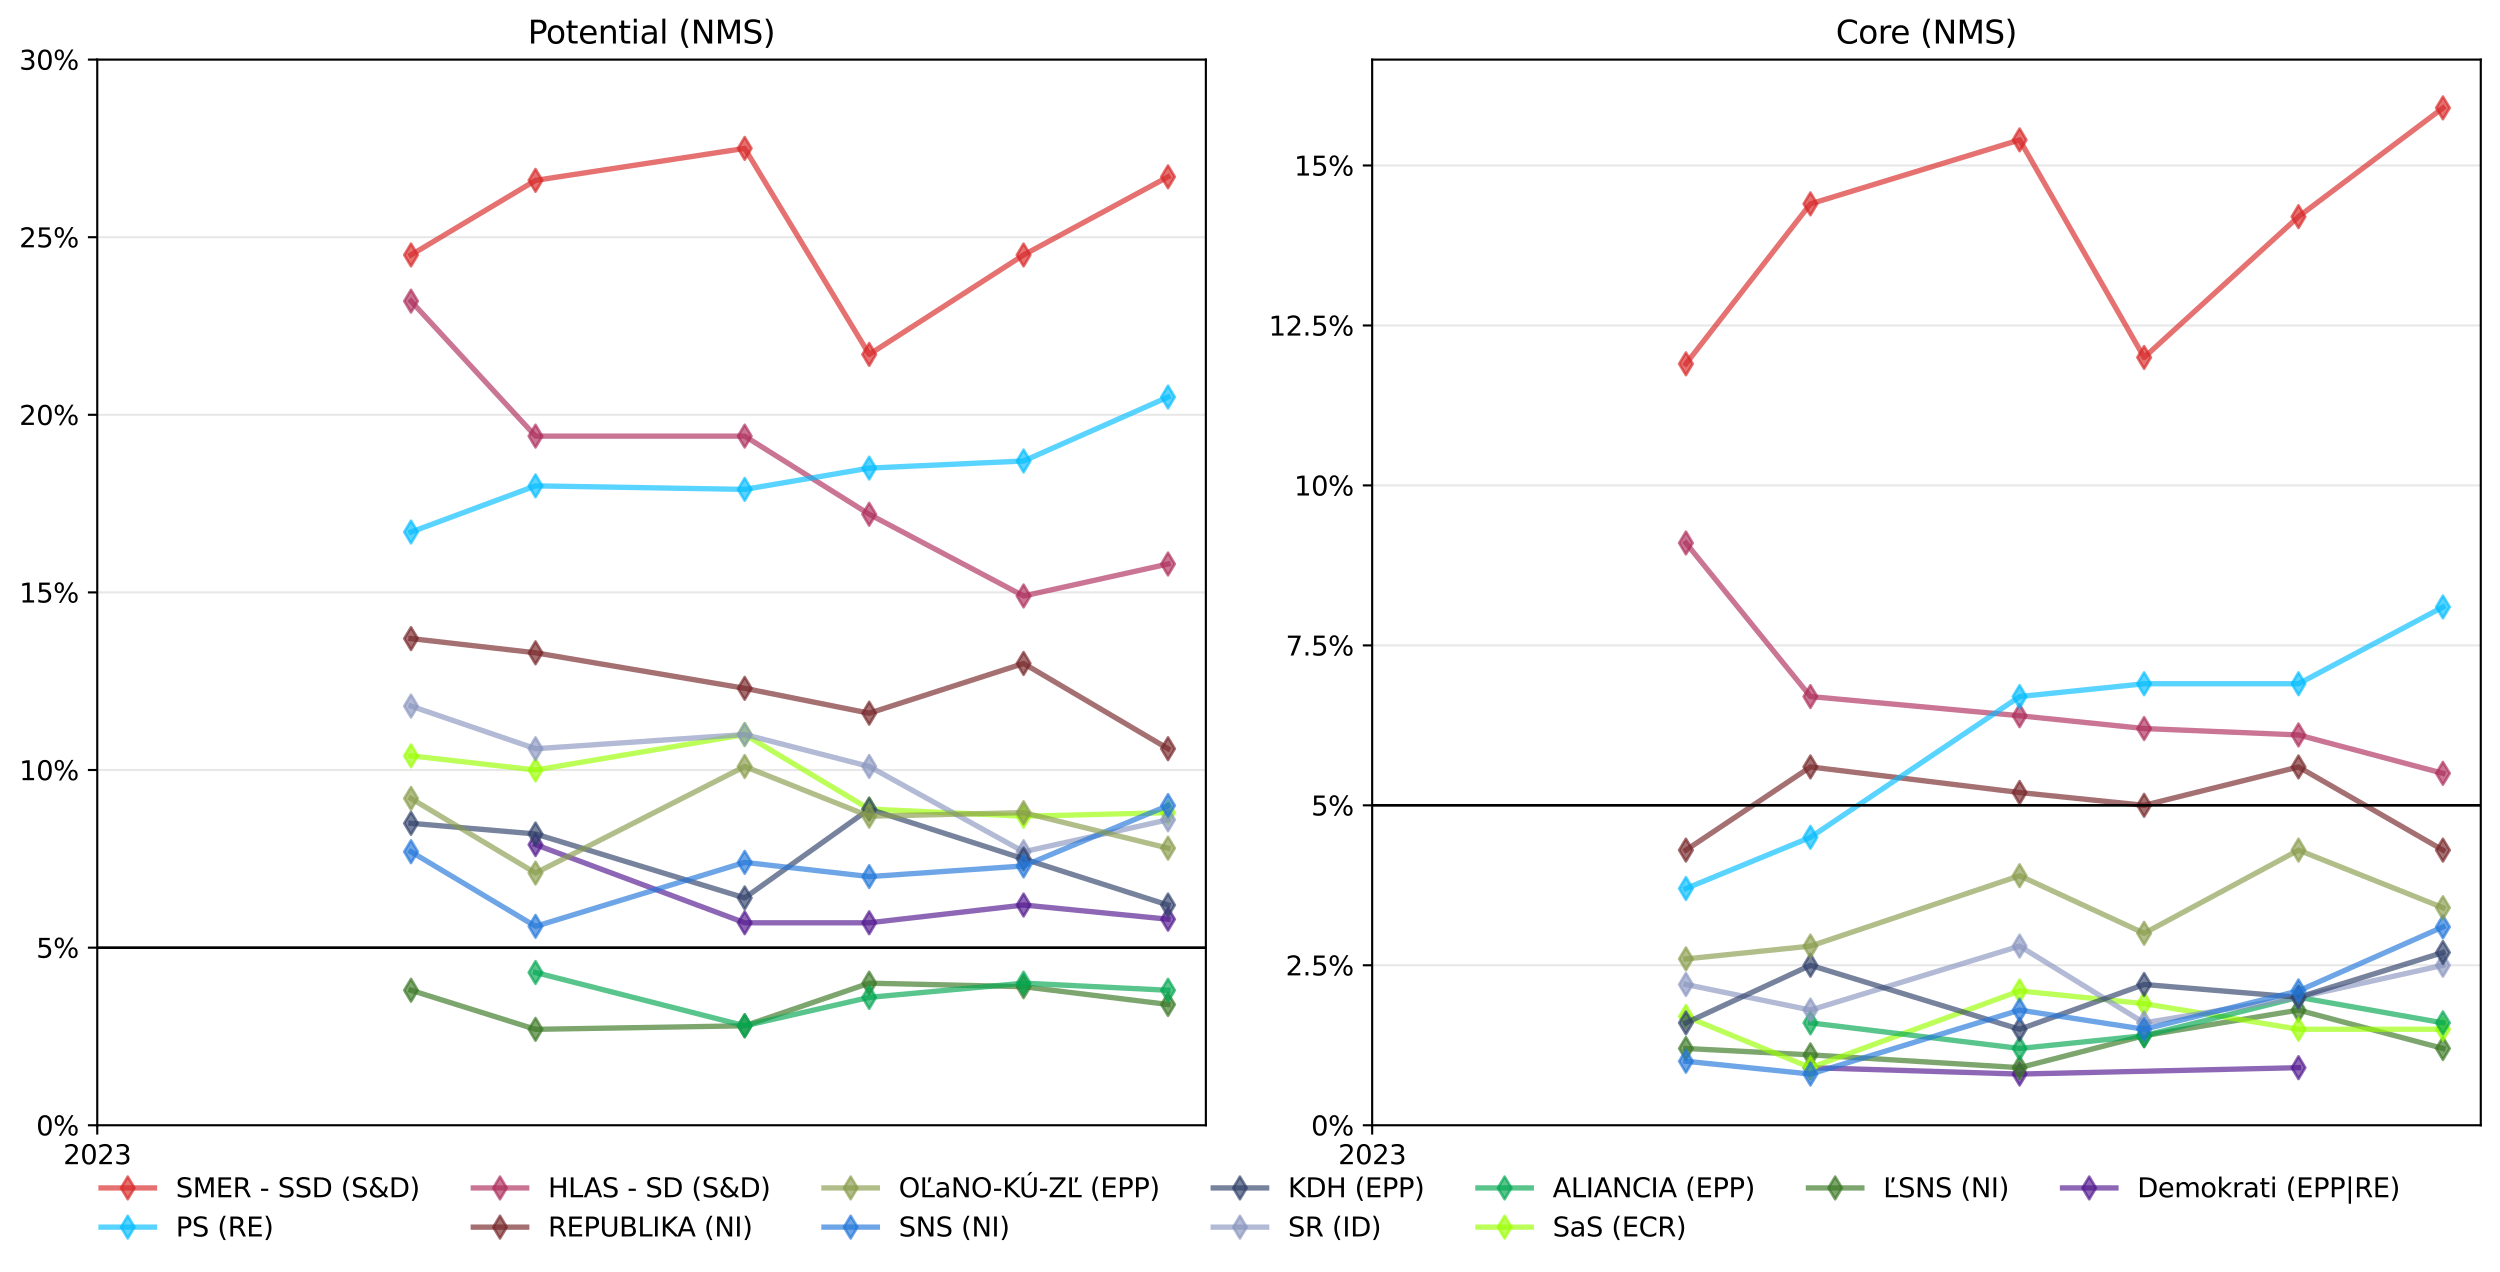 <?xml version="1.0" encoding="utf-8" standalone="no"?>
<!DOCTYPE svg PUBLIC "-//W3C//DTD SVG 1.1//EN"
  "http://www.w3.org/Graphics/SVG/1.1/DTD/svg11.dtd">
<svg xmlns:xlink="http://www.w3.org/1999/xlink" width="936.427pt" height="476.425pt" viewBox="0 0 936.427 476.425" xmlns="http://www.w3.org/2000/svg" version="1.1">
 <defs>
  <style type="text/css">*{stroke-linejoin: round; stroke-linecap: butt}</style>
 </defs>
 <g id="figure_1">
  <g id="patch_1">
   <path d="M 0 476.425 
L 936.427 476.425 
L 936.427 0 
L 0 0 
z
" style="fill: #ffffff"/>
  </g>
  <g id="axes_1">
   <g id="patch_2">
    <path d="M 36.427 421.486 
L 451.682 421.486 
L 451.682 22.318 
L 36.427 22.318 
z
" style="fill: #ffffff"/>
   </g>
   <g id="matplotlib.axis_1">
    <g id="xtick_1">
     <g id="line2d_1">
      <defs>
       <path id="m67fd13ed32" d="M 0 0 
L 0 3.5 
" style="stroke: #000000; stroke-width: 0.8"/>
      </defs>
      <g>
       <use xlink:href="#m67fd13ed32" x="36.427" y="421.486" style="stroke: #000000; stroke-width: 0.8"/>
      </g>
     </g>
     <g id="text_1">
      <!-- 2023 -->
      <g transform="translate(23.702 436.085) scale(0.1 -0.1)">
       <defs>
        <path id="DejaVuSans-32" d="M 1228 531 
L 3431 531 
L 3431 0 
L 469 0 
L 469 531 
Q 828 903 1448 1529 
Q 2069 2156 2228 2338 
Q 2531 2678 2651 2914 
Q 2772 3150 2772 3378 
Q 2772 3750 2511 3984 
Q 2250 4219 1831 4219 
Q 1534 4219 1204 4116 
Q 875 4013 500 3803 
L 500 4441 
Q 881 4594 1212 4672 
Q 1544 4750 1819 4750 
Q 2544 4750 2975 4387 
Q 3406 4025 3406 3419 
Q 3406 3131 3298 2873 
Q 3191 2616 2906 2266 
Q 2828 2175 2409 1742 
Q 1991 1309 1228 531 
z
" transform="scale(0.016)"/>
        <path id="DejaVuSans-30" d="M 2034 4250 
Q 1547 4250 1301 3770 
Q 1056 3291 1056 2328 
Q 1056 1369 1301 889 
Q 1547 409 2034 409 
Q 2525 409 2770 889 
Q 3016 1369 3016 2328 
Q 3016 3291 2770 3770 
Q 2525 4250 2034 4250 
z
M 2034 4750 
Q 2819 4750 3233 4129 
Q 3647 3509 3647 2328 
Q 3647 1150 3233 529 
Q 2819 -91 2034 -91 
Q 1250 -91 836 529 
Q 422 1150 422 2328 
Q 422 3509 836 4129 
Q 1250 4750 2034 4750 
z
" transform="scale(0.016)"/>
        <path id="DejaVuSans-33" d="M 2597 2516 
Q 3050 2419 3304 2112 
Q 3559 1806 3559 1356 
Q 3559 666 3084 287 
Q 2609 -91 1734 -91 
Q 1441 -91 1130 -33 
Q 819 25 488 141 
L 488 750 
Q 750 597 1062 519 
Q 1375 441 1716 441 
Q 2309 441 2620 675 
Q 2931 909 2931 1356 
Q 2931 1769 2642 2001 
Q 2353 2234 1838 2234 
L 1294 2234 
L 1294 2753 
L 1863 2753 
Q 2328 2753 2575 2939 
Q 2822 3125 2822 3475 
Q 2822 3834 2567 4026 
Q 2313 4219 1838 4219 
Q 1578 4219 1281 4162 
Q 984 4106 628 3988 
L 628 4550 
Q 988 4650 1302 4700 
Q 1616 4750 1894 4750 
Q 2613 4750 3031 4423 
Q 3450 4097 3450 3541 
Q 3450 3153 3228 2886 
Q 3006 2619 2597 2516 
z
" transform="scale(0.016)"/>
       </defs>
       <use xlink:href="#DejaVuSans-32"/>
       <use xlink:href="#DejaVuSans-30" x="63.623"/>
       <use xlink:href="#DejaVuSans-32" x="127.246"/>
       <use xlink:href="#DejaVuSans-33" x="190.869"/>
      </g>
     </g>
    </g>
   </g>
   <g id="matplotlib.axis_2">
    <g id="ytick_1">
     <g id="line2d_2">
      <path d="M 36.427 421.486 
L 451.682 421.486 
" clip-path="url(#p48967a26bf)" style="fill: none; stroke: #b0b0b0; stroke-opacity: 0.3; stroke-width: 0.8; stroke-linecap: square"/>
     </g>
     <g id="line2d_3">
      <defs>
       <path id="m0593feb5af" d="M 0 0 
L -3.5 0 
" style="stroke: #000000; stroke-width: 0.8"/>
      </defs>
      <g>
       <use xlink:href="#m0593feb5af" x="36.427" y="421.486" style="stroke: #000000; stroke-width: 0.8"/>
      </g>
     </g>
     <g id="text_2">
      <!-- 0% -->
      <g transform="translate(13.562 425.285) scale(0.1 -0.1)">
       <defs>
        <path id="DejaVuSans-25" d="M 4653 2053 
Q 4381 2053 4226 1822 
Q 4072 1591 4072 1178 
Q 4072 772 4226 539 
Q 4381 306 4653 306 
Q 4919 306 5073 539 
Q 5228 772 5228 1178 
Q 5228 1588 5073 1820 
Q 4919 2053 4653 2053 
z
M 4653 2450 
Q 5147 2450 5437 2106 
Q 5728 1763 5728 1178 
Q 5728 594 5436 251 
Q 5144 -91 4653 -91 
Q 4153 -91 3862 251 
Q 3572 594 3572 1178 
Q 3572 1766 3864 2108 
Q 4156 2450 4653 2450 
z
M 1428 4353 
Q 1159 4353 1004 4120 
Q 850 3888 850 3481 
Q 850 3069 1003 2837 
Q 1156 2606 1428 2606 
Q 1700 2606 1854 2837 
Q 2009 3069 2009 3481 
Q 2009 3884 1853 4118 
Q 1697 4353 1428 4353 
z
M 4250 4750 
L 4750 4750 
L 1831 -91 
L 1331 -91 
L 4250 4750 
z
M 1428 4750 
Q 1922 4750 2215 4408 
Q 2509 4066 2509 3481 
Q 2509 2891 2217 2550 
Q 1925 2209 1428 2209 
Q 931 2209 642 2551 
Q 353 2894 353 3481 
Q 353 4063 643 4406 
Q 934 4750 1428 4750 
z
" transform="scale(0.016)"/>
       </defs>
       <use xlink:href="#DejaVuSans-30"/>
       <use xlink:href="#DejaVuSans-25" x="63.623"/>
      </g>
     </g>
    </g>
    <g id="ytick_2">
     <g id="line2d_4">
      <path d="M 36.427 354.958 
L 451.682 354.958 
" clip-path="url(#p48967a26bf)" style="fill: none; stroke: #b0b0b0; stroke-opacity: 0.3; stroke-width: 0.8; stroke-linecap: square"/>
     </g>
     <g id="line2d_5">
      <g>
       <use xlink:href="#m0593feb5af" x="36.427" y="354.958" style="stroke: #000000; stroke-width: 0.8"/>
      </g>
     </g>
     <g id="text_3">
      <!-- 5% -->
      <g transform="translate(13.562 358.757) scale(0.1 -0.1)">
       <defs>
        <path id="DejaVuSans-35" d="M 691 4666 
L 3169 4666 
L 3169 4134 
L 1269 4134 
L 1269 2991 
Q 1406 3038 1543 3061 
Q 1681 3084 1819 3084 
Q 2600 3084 3056 2656 
Q 3513 2228 3513 1497 
Q 3513 744 3044 326 
Q 2575 -91 1722 -91 
Q 1428 -91 1123 -41 
Q 819 9 494 109 
L 494 744 
Q 775 591 1075 516 
Q 1375 441 1709 441 
Q 2250 441 2565 725 
Q 2881 1009 2881 1497 
Q 2881 1984 2565 2268 
Q 2250 2553 1709 2553 
Q 1456 2553 1204 2497 
Q 953 2441 691 2322 
L 691 4666 
z
" transform="scale(0.016)"/>
       </defs>
       <use xlink:href="#DejaVuSans-35"/>
       <use xlink:href="#DejaVuSans-25" x="63.623"/>
      </g>
     </g>
    </g>
    <g id="ytick_3">
     <g id="line2d_6">
      <path d="M 36.427 288.43 
L 451.682 288.43 
" clip-path="url(#p48967a26bf)" style="fill: none; stroke: #b0b0b0; stroke-opacity: 0.3; stroke-width: 0.8; stroke-linecap: square"/>
     </g>
     <g id="line2d_7">
      <g>
       <use xlink:href="#m0593feb5af" x="36.427" y="288.43" style="stroke: #000000; stroke-width: 0.8"/>
      </g>
     </g>
     <g id="text_4">
      <!-- 10% -->
      <g transform="translate(7.2 292.229) scale(0.1 -0.1)">
       <defs>
        <path id="DejaVuSans-31" d="M 794 531 
L 1825 531 
L 1825 4091 
L 703 3866 
L 703 4441 
L 1819 4666 
L 2450 4666 
L 2450 531 
L 3481 531 
L 3481 0 
L 794 0 
L 794 531 
z
" transform="scale(0.016)"/>
       </defs>
       <use xlink:href="#DejaVuSans-31"/>
       <use xlink:href="#DejaVuSans-30" x="63.623"/>
       <use xlink:href="#DejaVuSans-25" x="127.246"/>
      </g>
     </g>
    </g>
    <g id="ytick_4">
     <g id="line2d_8">
      <path d="M 36.427 221.902 
L 451.682 221.902 
" clip-path="url(#p48967a26bf)" style="fill: none; stroke: #b0b0b0; stroke-opacity: 0.3; stroke-width: 0.8; stroke-linecap: square"/>
     </g>
     <g id="line2d_9">
      <g>
       <use xlink:href="#m0593feb5af" x="36.427" y="221.902" style="stroke: #000000; stroke-width: 0.8"/>
      </g>
     </g>
     <g id="text_5">
      <!-- 15% -->
      <g transform="translate(7.2 225.701) scale(0.1 -0.1)">
       <use xlink:href="#DejaVuSans-31"/>
       <use xlink:href="#DejaVuSans-35" x="63.623"/>
       <use xlink:href="#DejaVuSans-25" x="127.246"/>
      </g>
     </g>
    </g>
    <g id="ytick_5">
     <g id="line2d_10">
      <path d="M 36.427 155.374 
L 451.682 155.374 
" clip-path="url(#p48967a26bf)" style="fill: none; stroke: #b0b0b0; stroke-opacity: 0.3; stroke-width: 0.8; stroke-linecap: square"/>
     </g>
     <g id="line2d_11">
      <g>
       <use xlink:href="#m0593feb5af" x="36.427" y="155.374" style="stroke: #000000; stroke-width: 0.8"/>
      </g>
     </g>
     <g id="text_6">
      <!-- 20% -->
      <g transform="translate(7.2 159.173) scale(0.1 -0.1)">
       <use xlink:href="#DejaVuSans-32"/>
       <use xlink:href="#DejaVuSans-30" x="63.623"/>
       <use xlink:href="#DejaVuSans-25" x="127.246"/>
      </g>
     </g>
    </g>
    <g id="ytick_6">
     <g id="line2d_12">
      <path d="M 36.427 88.846 
L 451.682 88.846 
" clip-path="url(#p48967a26bf)" style="fill: none; stroke: #b0b0b0; stroke-opacity: 0.3; stroke-width: 0.8; stroke-linecap: square"/>
     </g>
     <g id="line2d_13">
      <g>
       <use xlink:href="#m0593feb5af" x="36.427" y="88.846" style="stroke: #000000; stroke-width: 0.8"/>
      </g>
     </g>
     <g id="text_7">
      <!-- 25% -->
      <g transform="translate(7.2 92.645) scale(0.1 -0.1)">
       <use xlink:href="#DejaVuSans-32"/>
       <use xlink:href="#DejaVuSans-35" x="63.623"/>
       <use xlink:href="#DejaVuSans-25" x="127.246"/>
      </g>
     </g>
    </g>
    <g id="ytick_7">
     <g id="line2d_14">
      <path d="M 36.427 22.318 
L 451.682 22.318 
" clip-path="url(#p48967a26bf)" style="fill: none; stroke: #b0b0b0; stroke-opacity: 0.3; stroke-width: 0.8; stroke-linecap: square"/>
     </g>
     <g id="line2d_15">
      <g>
       <use xlink:href="#m0593feb5af" x="36.427" y="22.318" style="stroke: #000000; stroke-width: 0.8"/>
      </g>
     </g>
     <g id="text_8">
      <!-- 30% -->
      <g transform="translate(7.2 26.117) scale(0.1 -0.1)">
       <use xlink:href="#DejaVuSans-33"/>
       <use xlink:href="#DejaVuSans-30" x="63.623"/>
       <use xlink:href="#DejaVuSans-25" x="127.246"/>
      </g>
     </g>
    </g>
   </g>
   <g id="line2d_16">
    <path d="M 200.589 316.372 
L 278.939 345.644 
L 325.576 345.644 
L 383.406 338.991 
L 437.505 344.314 
" clip-path="url(#p48967a26bf)" style="fill: none; stroke: #50168e; stroke-opacity: 0.65; stroke-width: 2; stroke-linecap: square"/>
    <defs>
     <path id="mc0cd8e626a" d="M 0 4.243 
L 2.546 0 
L 0 -4.243 
L -2.546 0 
z
" style="stroke: #50168e; stroke-opacity: 0.65; stroke-linejoin: miter"/>
    </defs>
    <g clip-path="url(#p48967a26bf)">
     <use xlink:href="#mc0cd8e626a" x="200.589" y="316.372" style="fill: #50168e; fill-opacity: 0.65; stroke: #50168e; stroke-opacity: 0.65; stroke-linejoin: miter"/>
     <use xlink:href="#mc0cd8e626a" x="278.939" y="345.644" style="fill: #50168e; fill-opacity: 0.65; stroke: #50168e; stroke-opacity: 0.65; stroke-linejoin: miter"/>
     <use xlink:href="#mc0cd8e626a" x="325.576" y="345.644" style="fill: #50168e; fill-opacity: 0.65; stroke: #50168e; stroke-opacity: 0.65; stroke-linejoin: miter"/>
     <use xlink:href="#mc0cd8e626a" x="383.406" y="338.991" style="fill: #50168e; fill-opacity: 0.65; stroke: #50168e; stroke-opacity: 0.65; stroke-linejoin: miter"/>
     <use xlink:href="#mc0cd8e626a" x="437.505" y="344.314" style="fill: #50168e; fill-opacity: 0.65; stroke: #50168e; stroke-opacity: 0.65; stroke-linejoin: miter"/>
    </g>
   </g>
   <g id="line2d_17">
    <path d="M 153.952 370.925 
L 200.589 385.561 
L 278.939 384.23 
L 325.576 368.264 
L 383.406 369.594 
L 437.505 376.247 
" clip-path="url(#p48967a26bf)" style="fill: none; stroke: #387722; stroke-opacity: 0.65; stroke-width: 2; stroke-linecap: square"/>
    <defs>
     <path id="mec3da8f547" d="M 0 4.243 
L 2.546 0 
L 0 -4.243 
L -2.546 0 
z
" style="stroke: #387722; stroke-opacity: 0.65; stroke-linejoin: miter"/>
    </defs>
    <g clip-path="url(#p48967a26bf)">
     <use xlink:href="#mec3da8f547" x="153.952" y="370.925" style="fill: #387722; fill-opacity: 0.65; stroke: #387722; stroke-opacity: 0.65; stroke-linejoin: miter"/>
     <use xlink:href="#mec3da8f547" x="200.589" y="385.561" style="fill: #387722; fill-opacity: 0.65; stroke: #387722; stroke-opacity: 0.65; stroke-linejoin: miter"/>
     <use xlink:href="#mec3da8f547" x="278.939" y="384.23" style="fill: #387722; fill-opacity: 0.65; stroke: #387722; stroke-opacity: 0.65; stroke-linejoin: miter"/>
     <use xlink:href="#mec3da8f547" x="325.576" y="368.264" style="fill: #387722; fill-opacity: 0.65; stroke: #387722; stroke-opacity: 0.65; stroke-linejoin: miter"/>
     <use xlink:href="#mec3da8f547" x="383.406" y="369.594" style="fill: #387722; fill-opacity: 0.65; stroke: #387722; stroke-opacity: 0.65; stroke-linejoin: miter"/>
     <use xlink:href="#mec3da8f547" x="437.505" y="376.247" style="fill: #387722; fill-opacity: 0.65; stroke: #387722; stroke-opacity: 0.65; stroke-linejoin: miter"/>
    </g>
   </g>
   <g id="line2d_18">
    <path d="M 153.952 283.108 
L 200.589 288.43 
L 278.939 275.125 
L 325.576 303.066 
L 383.406 305.727 
L 437.505 304.397 
" clip-path="url(#p48967a26bf)" style="fill: none; stroke: #9aff01; stroke-opacity: 0.65; stroke-width: 2; stroke-linecap: square"/>
    <defs>
     <path id="mf2eff58a86" d="M 0 4.243 
L 2.546 0 
L 0 -4.243 
L -2.546 0 
z
" style="stroke: #9aff01; stroke-opacity: 0.65; stroke-linejoin: miter"/>
    </defs>
    <g clip-path="url(#p48967a26bf)">
     <use xlink:href="#mf2eff58a86" x="153.952" y="283.108" style="fill: #9aff01; fill-opacity: 0.65; stroke: #9aff01; stroke-opacity: 0.65; stroke-linejoin: miter"/>
     <use xlink:href="#mf2eff58a86" x="200.589" y="288.43" style="fill: #9aff01; fill-opacity: 0.65; stroke: #9aff01; stroke-opacity: 0.65; stroke-linejoin: miter"/>
     <use xlink:href="#mf2eff58a86" x="278.939" y="275.125" style="fill: #9aff01; fill-opacity: 0.65; stroke: #9aff01; stroke-opacity: 0.65; stroke-linejoin: miter"/>
     <use xlink:href="#mf2eff58a86" x="325.576" y="303.066" style="fill: #9aff01; fill-opacity: 0.65; stroke: #9aff01; stroke-opacity: 0.65; stroke-linejoin: miter"/>
     <use xlink:href="#mf2eff58a86" x="383.406" y="305.727" style="fill: #9aff01; fill-opacity: 0.65; stroke: #9aff01; stroke-opacity: 0.65; stroke-linejoin: miter"/>
     <use xlink:href="#mf2eff58a86" x="437.505" y="304.397" style="fill: #9aff01; fill-opacity: 0.65; stroke: #9aff01; stroke-opacity: 0.65; stroke-linejoin: miter"/>
    </g>
   </g>
   <g id="line2d_19">
    <path d="M 200.589 364.272 
L 278.939 384.23 
L 325.576 373.586 
L 383.406 368.264 
L 437.505 370.925 
" clip-path="url(#p48967a26bf)" style="fill: none; stroke: #00a650; stroke-opacity: 0.65; stroke-width: 2; stroke-linecap: square"/>
    <defs>
     <path id="m3e7dfa516a" d="M 0 4.243 
L 2.546 0 
L 0 -4.243 
L -2.546 0 
z
" style="stroke: #00a650; stroke-opacity: 0.65; stroke-linejoin: miter"/>
    </defs>
    <g clip-path="url(#p48967a26bf)">
     <use xlink:href="#m3e7dfa516a" x="200.589" y="364.272" style="fill: #00a650; fill-opacity: 0.65; stroke: #00a650; stroke-opacity: 0.65; stroke-linejoin: miter"/>
     <use xlink:href="#m3e7dfa516a" x="278.939" y="384.23" style="fill: #00a650; fill-opacity: 0.65; stroke: #00a650; stroke-opacity: 0.65; stroke-linejoin: miter"/>
     <use xlink:href="#m3e7dfa516a" x="325.576" y="373.586" style="fill: #00a650; fill-opacity: 0.65; stroke: #00a650; stroke-opacity: 0.65; stroke-linejoin: miter"/>
     <use xlink:href="#m3e7dfa516a" x="383.406" y="368.264" style="fill: #00a650; fill-opacity: 0.65; stroke: #00a650; stroke-opacity: 0.65; stroke-linejoin: miter"/>
     <use xlink:href="#m3e7dfa516a" x="437.505" y="370.925" style="fill: #00a650; fill-opacity: 0.65; stroke: #00a650; stroke-opacity: 0.65; stroke-linejoin: miter"/>
    </g>
   </g>
   <g id="line2d_20">
    <path d="M 153.952 264.48 
L 200.589 280.447 
L 278.939 275.125 
L 325.576 287.1 
L 383.406 319.033 
L 437.505 307.058 
" clip-path="url(#p48967a26bf)" style="fill: none; stroke: #8996bf; stroke-opacity: 0.65; stroke-width: 2; stroke-linecap: square"/>
    <defs>
     <path id="m8899d4651f" d="M 0 4.243 
L 2.546 0 
L 0 -4.243 
L -2.546 0 
z
" style="stroke: #8996bf; stroke-opacity: 0.65; stroke-linejoin: miter"/>
    </defs>
    <g clip-path="url(#p48967a26bf)">
     <use xlink:href="#m8899d4651f" x="153.952" y="264.48" style="fill: #8996bf; fill-opacity: 0.65; stroke: #8996bf; stroke-opacity: 0.65; stroke-linejoin: miter"/>
     <use xlink:href="#m8899d4651f" x="200.589" y="280.447" style="fill: #8996bf; fill-opacity: 0.65; stroke: #8996bf; stroke-opacity: 0.65; stroke-linejoin: miter"/>
     <use xlink:href="#m8899d4651f" x="278.939" y="275.125" style="fill: #8996bf; fill-opacity: 0.65; stroke: #8996bf; stroke-opacity: 0.65; stroke-linejoin: miter"/>
     <use xlink:href="#m8899d4651f" x="325.576" y="287.1" style="fill: #8996bf; fill-opacity: 0.65; stroke: #8996bf; stroke-opacity: 0.65; stroke-linejoin: miter"/>
     <use xlink:href="#m8899d4651f" x="383.406" y="319.033" style="fill: #8996bf; fill-opacity: 0.65; stroke: #8996bf; stroke-opacity: 0.65; stroke-linejoin: miter"/>
     <use xlink:href="#m8899d4651f" x="437.505" y="307.058" style="fill: #8996bf; fill-opacity: 0.65; stroke: #8996bf; stroke-opacity: 0.65; stroke-linejoin: miter"/>
    </g>
   </g>
   <g id="line2d_21">
    <path d="M 153.952 308.389 
L 200.589 312.38 
L 278.939 336.33 
L 325.576 303.066 
L 383.406 321.694 
L 437.505 338.991 
" clip-path="url(#p48967a26bf)" style="fill: none; stroke: #2f4069; stroke-opacity: 0.65; stroke-width: 2; stroke-linecap: square"/>
    <defs>
     <path id="m8f52e8032b" d="M 0 4.243 
L 2.546 0 
L 0 -4.243 
L -2.546 0 
z
" style="stroke: #2f4069; stroke-opacity: 0.65; stroke-linejoin: miter"/>
    </defs>
    <g clip-path="url(#p48967a26bf)">
     <use xlink:href="#m8f52e8032b" x="153.952" y="308.389" style="fill: #2f4069; fill-opacity: 0.65; stroke: #2f4069; stroke-opacity: 0.65; stroke-linejoin: miter"/>
     <use xlink:href="#m8f52e8032b" x="200.589" y="312.38" style="fill: #2f4069; fill-opacity: 0.65; stroke: #2f4069; stroke-opacity: 0.65; stroke-linejoin: miter"/>
     <use xlink:href="#m8f52e8032b" x="278.939" y="336.33" style="fill: #2f4069; fill-opacity: 0.65; stroke: #2f4069; stroke-opacity: 0.65; stroke-linejoin: miter"/>
     <use xlink:href="#m8f52e8032b" x="325.576" y="303.066" style="fill: #2f4069; fill-opacity: 0.65; stroke: #2f4069; stroke-opacity: 0.65; stroke-linejoin: miter"/>
     <use xlink:href="#m8f52e8032b" x="383.406" y="321.694" style="fill: #2f4069; fill-opacity: 0.65; stroke: #2f4069; stroke-opacity: 0.65; stroke-linejoin: miter"/>
     <use xlink:href="#m8f52e8032b" x="437.505" y="338.991" style="fill: #2f4069; fill-opacity: 0.65; stroke: #2f4069; stroke-opacity: 0.65; stroke-linejoin: miter"/>
    </g>
   </g>
   <g id="line2d_22">
    <path d="M 153.952 319.033 
L 200.589 346.975 
L 278.939 323.025 
L 325.576 328.347 
L 383.406 324.355 
L 437.505 301.736 
" clip-path="url(#p48967a26bf)" style="fill: none; stroke: #2175d9; stroke-opacity: 0.65; stroke-width: 2; stroke-linecap: square"/>
    <defs>
     <path id="m8f1340f9d0" d="M 0 4.243 
L 2.546 0 
L 0 -4.243 
L -2.546 0 
z
" style="stroke: #2175d9; stroke-opacity: 0.65; stroke-linejoin: miter"/>
    </defs>
    <g clip-path="url(#p48967a26bf)">
     <use xlink:href="#m8f1340f9d0" x="153.952" y="319.033" style="fill: #2175d9; fill-opacity: 0.65; stroke: #2175d9; stroke-opacity: 0.65; stroke-linejoin: miter"/>
     <use xlink:href="#m8f1340f9d0" x="200.589" y="346.975" style="fill: #2175d9; fill-opacity: 0.65; stroke: #2175d9; stroke-opacity: 0.65; stroke-linejoin: miter"/>
     <use xlink:href="#m8f1340f9d0" x="278.939" y="323.025" style="fill: #2175d9; fill-opacity: 0.65; stroke: #2175d9; stroke-opacity: 0.65; stroke-linejoin: miter"/>
     <use xlink:href="#m8f1340f9d0" x="325.576" y="328.347" style="fill: #2175d9; fill-opacity: 0.65; stroke: #2175d9; stroke-opacity: 0.65; stroke-linejoin: miter"/>
     <use xlink:href="#m8f1340f9d0" x="383.406" y="324.355" style="fill: #2175d9; fill-opacity: 0.65; stroke: #2175d9; stroke-opacity: 0.65; stroke-linejoin: miter"/>
     <use xlink:href="#m8f1340f9d0" x="437.505" y="301.736" style="fill: #2175d9; fill-opacity: 0.65; stroke: #2175d9; stroke-opacity: 0.65; stroke-linejoin: miter"/>
    </g>
   </g>
   <g id="line2d_23">
    <path d="M 153.952 299.075 
L 200.589 327.016 
L 278.939 287.1 
L 325.576 305.727 
L 383.406 304.397 
L 437.505 317.702 
" clip-path="url(#p48967a26bf)" style="fill: none; stroke: #889c4b; stroke-opacity: 0.65; stroke-width: 2; stroke-linecap: square"/>
    <defs>
     <path id="mc5cefd8c19" d="M 0 4.243 
L 2.546 0 
L 0 -4.243 
L -2.546 0 
z
" style="stroke: #889c4b; stroke-opacity: 0.65; stroke-linejoin: miter"/>
    </defs>
    <g clip-path="url(#p48967a26bf)">
     <use xlink:href="#mc5cefd8c19" x="153.952" y="299.075" style="fill: #889c4b; fill-opacity: 0.65; stroke: #889c4b; stroke-opacity: 0.65; stroke-linejoin: miter"/>
     <use xlink:href="#mc5cefd8c19" x="200.589" y="327.016" style="fill: #889c4b; fill-opacity: 0.65; stroke: #889c4b; stroke-opacity: 0.65; stroke-linejoin: miter"/>
     <use xlink:href="#mc5cefd8c19" x="278.939" y="287.1" style="fill: #889c4b; fill-opacity: 0.65; stroke: #889c4b; stroke-opacity: 0.65; stroke-linejoin: miter"/>
     <use xlink:href="#mc5cefd8c19" x="325.576" y="305.727" style="fill: #889c4b; fill-opacity: 0.65; stroke: #889c4b; stroke-opacity: 0.65; stroke-linejoin: miter"/>
     <use xlink:href="#mc5cefd8c19" x="383.406" y="304.397" style="fill: #889c4b; fill-opacity: 0.65; stroke: #889c4b; stroke-opacity: 0.65; stroke-linejoin: miter"/>
     <use xlink:href="#mc5cefd8c19" x="437.505" y="317.702" style="fill: #889c4b; fill-opacity: 0.65; stroke: #889c4b; stroke-opacity: 0.65; stroke-linejoin: miter"/>
    </g>
   </g>
   <g id="line2d_24">
    <path d="M 153.952 239.199 
L 200.589 244.522 
L 278.939 257.827 
L 325.576 267.141 
L 383.406 248.513 
L 437.505 280.447 
" clip-path="url(#p48967a26bf)" style="fill: none; stroke: #752427; stroke-opacity: 0.65; stroke-width: 2; stroke-linecap: square"/>
    <defs>
     <path id="m2e7a9467c8" d="M 0 4.243 
L 2.546 0 
L 0 -4.243 
L -2.546 0 
z
" style="stroke: #752427; stroke-opacity: 0.65; stroke-linejoin: miter"/>
    </defs>
    <g clip-path="url(#p48967a26bf)">
     <use xlink:href="#m2e7a9467c8" x="153.952" y="239.199" style="fill: #752427; fill-opacity: 0.65; stroke: #752427; stroke-opacity: 0.65; stroke-linejoin: miter"/>
     <use xlink:href="#m2e7a9467c8" x="200.589" y="244.522" style="fill: #752427; fill-opacity: 0.65; stroke: #752427; stroke-opacity: 0.65; stroke-linejoin: miter"/>
     <use xlink:href="#m2e7a9467c8" x="278.939" y="257.827" style="fill: #752427; fill-opacity: 0.65; stroke: #752427; stroke-opacity: 0.65; stroke-linejoin: miter"/>
     <use xlink:href="#m2e7a9467c8" x="325.576" y="267.141" style="fill: #752427; fill-opacity: 0.65; stroke: #752427; stroke-opacity: 0.65; stroke-linejoin: miter"/>
     <use xlink:href="#m2e7a9467c8" x="383.406" y="248.513" style="fill: #752427; fill-opacity: 0.65; stroke: #752427; stroke-opacity: 0.65; stroke-linejoin: miter"/>
     <use xlink:href="#m2e7a9467c8" x="437.505" y="280.447" style="fill: #752427; fill-opacity: 0.65; stroke: #752427; stroke-opacity: 0.65; stroke-linejoin: miter"/>
    </g>
   </g>
   <g id="line2d_25">
    <path d="M 153.952 112.796 
L 200.589 163.357 
L 278.939 163.357 
L 325.576 192.63 
L 383.406 223.233 
L 437.505 211.258 
" clip-path="url(#p48967a26bf)" style="fill: none; stroke: #ac2c5a; stroke-opacity: 0.65; stroke-width: 2; stroke-linecap: square"/>
    <defs>
     <path id="m17b48c6465" d="M 0 4.243 
L 2.546 0 
L 0 -4.243 
L -2.546 0 
z
" style="stroke: #ac2c5a; stroke-opacity: 0.65; stroke-linejoin: miter"/>
    </defs>
    <g clip-path="url(#p48967a26bf)">
     <use xlink:href="#m17b48c6465" x="153.952" y="112.796" style="fill: #ac2c5a; fill-opacity: 0.65; stroke: #ac2c5a; stroke-opacity: 0.65; stroke-linejoin: miter"/>
     <use xlink:href="#m17b48c6465" x="200.589" y="163.357" style="fill: #ac2c5a; fill-opacity: 0.65; stroke: #ac2c5a; stroke-opacity: 0.65; stroke-linejoin: miter"/>
     <use xlink:href="#m17b48c6465" x="278.939" y="163.357" style="fill: #ac2c5a; fill-opacity: 0.65; stroke: #ac2c5a; stroke-opacity: 0.65; stroke-linejoin: miter"/>
     <use xlink:href="#m17b48c6465" x="325.576" y="192.63" style="fill: #ac2c5a; fill-opacity: 0.65; stroke: #ac2c5a; stroke-opacity: 0.65; stroke-linejoin: miter"/>
     <use xlink:href="#m17b48c6465" x="383.406" y="223.233" style="fill: #ac2c5a; fill-opacity: 0.65; stroke: #ac2c5a; stroke-opacity: 0.65; stroke-linejoin: miter"/>
     <use xlink:href="#m17b48c6465" x="437.505" y="211.258" style="fill: #ac2c5a; fill-opacity: 0.65; stroke: #ac2c5a; stroke-opacity: 0.65; stroke-linejoin: miter"/>
    </g>
   </g>
   <g id="line2d_26">
    <path d="M 153.952 199.283 
L 200.589 181.985 
L 278.939 183.316 
L 325.576 175.333 
L 383.406 172.671 
L 437.505 148.721 
" clip-path="url(#p48967a26bf)" style="fill: none; stroke: #00bcff; stroke-opacity: 0.65; stroke-width: 2; stroke-linecap: square"/>
    <defs>
     <path id="mbb699bd750" d="M 0 4.243 
L 2.546 0 
L 0 -4.243 
L -2.546 0 
z
" style="stroke: #00bcff; stroke-opacity: 0.65; stroke-linejoin: miter"/>
    </defs>
    <g clip-path="url(#p48967a26bf)">
     <use xlink:href="#mbb699bd750" x="153.952" y="199.283" style="fill: #00bcff; fill-opacity: 0.65; stroke: #00bcff; stroke-opacity: 0.65; stroke-linejoin: miter"/>
     <use xlink:href="#mbb699bd750" x="200.589" y="181.985" style="fill: #00bcff; fill-opacity: 0.65; stroke: #00bcff; stroke-opacity: 0.65; stroke-linejoin: miter"/>
     <use xlink:href="#mbb699bd750" x="278.939" y="183.316" style="fill: #00bcff; fill-opacity: 0.65; stroke: #00bcff; stroke-opacity: 0.65; stroke-linejoin: miter"/>
     <use xlink:href="#mbb699bd750" x="325.576" y="175.333" style="fill: #00bcff; fill-opacity: 0.65; stroke: #00bcff; stroke-opacity: 0.65; stroke-linejoin: miter"/>
     <use xlink:href="#mbb699bd750" x="383.406" y="172.671" style="fill: #00bcff; fill-opacity: 0.65; stroke: #00bcff; stroke-opacity: 0.65; stroke-linejoin: miter"/>
     <use xlink:href="#mbb699bd750" x="437.505" y="148.721" style="fill: #00bcff; fill-opacity: 0.65; stroke: #00bcff; stroke-opacity: 0.65; stroke-linejoin: miter"/>
    </g>
   </g>
   <g id="line2d_27">
    <path d="M 153.952 95.499 
L 200.589 67.557 
L 278.939 55.582 
L 325.576 132.755 
L 383.406 95.499 
L 437.505 66.227 
" clip-path="url(#p48967a26bf)" style="fill: none; stroke: #d82626; stroke-opacity: 0.65; stroke-width: 2; stroke-linecap: square"/>
    <defs>
     <path id="m0a9b7dc1cb" d="M 0 4.243 
L 2.546 0 
L 0 -4.243 
L -2.546 0 
z
" style="stroke: #d82626; stroke-opacity: 0.65; stroke-linejoin: miter"/>
    </defs>
    <g clip-path="url(#p48967a26bf)">
     <use xlink:href="#m0a9b7dc1cb" x="153.952" y="95.499" style="fill: #d82626; fill-opacity: 0.65; stroke: #d82626; stroke-opacity: 0.65; stroke-linejoin: miter"/>
     <use xlink:href="#m0a9b7dc1cb" x="200.589" y="67.557" style="fill: #d82626; fill-opacity: 0.65; stroke: #d82626; stroke-opacity: 0.65; stroke-linejoin: miter"/>
     <use xlink:href="#m0a9b7dc1cb" x="278.939" y="55.582" style="fill: #d82626; fill-opacity: 0.65; stroke: #d82626; stroke-opacity: 0.65; stroke-linejoin: miter"/>
     <use xlink:href="#m0a9b7dc1cb" x="325.576" y="132.755" style="fill: #d82626; fill-opacity: 0.65; stroke: #d82626; stroke-opacity: 0.65; stroke-linejoin: miter"/>
     <use xlink:href="#m0a9b7dc1cb" x="383.406" y="95.499" style="fill: #d82626; fill-opacity: 0.65; stroke: #d82626; stroke-opacity: 0.65; stroke-linejoin: miter"/>
     <use xlink:href="#m0a9b7dc1cb" x="437.505" y="66.227" style="fill: #d82626; fill-opacity: 0.65; stroke: #d82626; stroke-opacity: 0.65; stroke-linejoin: miter"/>
    </g>
   </g>
   <g id="line2d_28">
    <path d="M 36.427 354.958 
L 451.682 354.958 
" clip-path="url(#p48967a26bf)" style="fill: none; stroke: #000000; stroke-linecap: square"/>
   </g>
   <g id="patch_3">
    <path d="M 36.427 421.486 
L 36.427 22.318 
" style="fill: none; stroke: #000000; stroke-width: 0.8; stroke-linejoin: miter; stroke-linecap: square"/>
   </g>
   <g id="patch_4">
    <path d="M 451.682 421.486 
L 451.682 22.318 
" style="fill: none; stroke: #000000; stroke-width: 0.8; stroke-linejoin: miter; stroke-linecap: square"/>
   </g>
   <g id="patch_5">
    <path d="M 36.427 421.486 
L 451.682 421.486 
" style="fill: none; stroke: #000000; stroke-width: 0.8; stroke-linejoin: miter; stroke-linecap: square"/>
   </g>
   <g id="patch_6">
    <path d="M 36.427 22.318 
L 451.682 22.318 
" style="fill: none; stroke: #000000; stroke-width: 0.8; stroke-linejoin: miter; stroke-linecap: square"/>
   </g>
   <g id="text_9">
    <!-- Potential (NMS) -->
    <g transform="translate(197.71 16.318) scale(0.12 -0.12)">
     <defs>
      <path id="DejaVuSans-50" d="M 1259 4147 
L 1259 2394 
L 2053 2394 
Q 2494 2394 2734 2622 
Q 2975 2850 2975 3272 
Q 2975 3691 2734 3919 
Q 2494 4147 2053 4147 
L 1259 4147 
z
M 628 4666 
L 2053 4666 
Q 2838 4666 3239 4311 
Q 3641 3956 3641 3272 
Q 3641 2581 3239 2228 
Q 2838 1875 2053 1875 
L 1259 1875 
L 1259 0 
L 628 0 
L 628 4666 
z
" transform="scale(0.016)"/>
      <path id="DejaVuSans-6f" d="M 1959 3097 
Q 1497 3097 1228 2736 
Q 959 2375 959 1747 
Q 959 1119 1226 758 
Q 1494 397 1959 397 
Q 2419 397 2687 759 
Q 2956 1122 2956 1747 
Q 2956 2369 2687 2733 
Q 2419 3097 1959 3097 
z
M 1959 3584 
Q 2709 3584 3137 3096 
Q 3566 2609 3566 1747 
Q 3566 888 3137 398 
Q 2709 -91 1959 -91 
Q 1206 -91 779 398 
Q 353 888 353 1747 
Q 353 2609 779 3096 
Q 1206 3584 1959 3584 
z
" transform="scale(0.016)"/>
      <path id="DejaVuSans-74" d="M 1172 4494 
L 1172 3500 
L 2356 3500 
L 2356 3053 
L 1172 3053 
L 1172 1153 
Q 1172 725 1289 603 
Q 1406 481 1766 481 
L 2356 481 
L 2356 0 
L 1766 0 
Q 1100 0 847 248 
Q 594 497 594 1153 
L 594 3053 
L 172 3053 
L 172 3500 
L 594 3500 
L 594 4494 
L 1172 4494 
z
" transform="scale(0.016)"/>
      <path id="DejaVuSans-65" d="M 3597 1894 
L 3597 1613 
L 953 1613 
Q 991 1019 1311 708 
Q 1631 397 2203 397 
Q 2534 397 2845 478 
Q 3156 559 3463 722 
L 3463 178 
Q 3153 47 2828 -22 
Q 2503 -91 2169 -91 
Q 1331 -91 842 396 
Q 353 884 353 1716 
Q 353 2575 817 3079 
Q 1281 3584 2069 3584 
Q 2775 3584 3186 3129 
Q 3597 2675 3597 1894 
z
M 3022 2063 
Q 3016 2534 2758 2815 
Q 2500 3097 2075 3097 
Q 1594 3097 1305 2825 
Q 1016 2553 972 2059 
L 3022 2063 
z
" transform="scale(0.016)"/>
      <path id="DejaVuSans-6e" d="M 3513 2113 
L 3513 0 
L 2938 0 
L 2938 2094 
Q 2938 2591 2744 2837 
Q 2550 3084 2163 3084 
Q 1697 3084 1428 2787 
Q 1159 2491 1159 1978 
L 1159 0 
L 581 0 
L 581 3500 
L 1159 3500 
L 1159 2956 
Q 1366 3272 1645 3428 
Q 1925 3584 2291 3584 
Q 2894 3584 3203 3211 
Q 3513 2838 3513 2113 
z
" transform="scale(0.016)"/>
      <path id="DejaVuSans-69" d="M 603 3500 
L 1178 3500 
L 1178 0 
L 603 0 
L 603 3500 
z
M 603 4863 
L 1178 4863 
L 1178 4134 
L 603 4134 
L 603 4863 
z
" transform="scale(0.016)"/>
      <path id="DejaVuSans-61" d="M 2194 1759 
Q 1497 1759 1228 1600 
Q 959 1441 959 1056 
Q 959 750 1161 570 
Q 1363 391 1709 391 
Q 2188 391 2477 730 
Q 2766 1069 2766 1631 
L 2766 1759 
L 2194 1759 
z
M 3341 1997 
L 3341 0 
L 2766 0 
L 2766 531 
Q 2569 213 2275 61 
Q 1981 -91 1556 -91 
Q 1019 -91 701 211 
Q 384 513 384 1019 
Q 384 1609 779 1909 
Q 1175 2209 1959 2209 
L 2766 2209 
L 2766 2266 
Q 2766 2663 2505 2880 
Q 2244 3097 1772 3097 
Q 1472 3097 1187 3025 
Q 903 2953 641 2809 
L 641 3341 
Q 956 3463 1253 3523 
Q 1550 3584 1831 3584 
Q 2591 3584 2966 3190 
Q 3341 2797 3341 1997 
z
" transform="scale(0.016)"/>
      <path id="DejaVuSans-6c" d="M 603 4863 
L 1178 4863 
L 1178 0 
L 603 0 
L 603 4863 
z
" transform="scale(0.016)"/>
      <path id="DejaVuSans-20" transform="scale(0.016)"/>
      <path id="DejaVuSans-28" d="M 1984 4856 
Q 1566 4138 1362 3434 
Q 1159 2731 1159 2009 
Q 1159 1288 1364 580 
Q 1569 -128 1984 -844 
L 1484 -844 
Q 1016 -109 783 600 
Q 550 1309 550 2009 
Q 550 2706 781 3412 
Q 1013 4119 1484 4856 
L 1984 4856 
z
" transform="scale(0.016)"/>
      <path id="DejaVuSans-4e" d="M 628 4666 
L 1478 4666 
L 3547 763 
L 3547 4666 
L 4159 4666 
L 4159 0 
L 3309 0 
L 1241 3903 
L 1241 0 
L 628 0 
L 628 4666 
z
" transform="scale(0.016)"/>
      <path id="DejaVuSans-4d" d="M 628 4666 
L 1569 4666 
L 2759 1491 
L 3956 4666 
L 4897 4666 
L 4897 0 
L 4281 0 
L 4281 4097 
L 3078 897 
L 2444 897 
L 1241 4097 
L 1241 0 
L 628 0 
L 628 4666 
z
" transform="scale(0.016)"/>
      <path id="DejaVuSans-53" d="M 3425 4513 
L 3425 3897 
Q 3066 4069 2747 4153 
Q 2428 4238 2131 4238 
Q 1616 4238 1336 4038 
Q 1056 3838 1056 3469 
Q 1056 3159 1242 3001 
Q 1428 2844 1947 2747 
L 2328 2669 
Q 3034 2534 3370 2195 
Q 3706 1856 3706 1288 
Q 3706 609 3251 259 
Q 2797 -91 1919 -91 
Q 1588 -91 1214 -16 
Q 841 59 441 206 
L 441 856 
Q 825 641 1194 531 
Q 1563 422 1919 422 
Q 2459 422 2753 634 
Q 3047 847 3047 1241 
Q 3047 1584 2836 1778 
Q 2625 1972 2144 2069 
L 1759 2144 
Q 1053 2284 737 2584 
Q 422 2884 422 3419 
Q 422 4038 858 4394 
Q 1294 4750 2059 4750 
Q 2388 4750 2728 4690 
Q 3069 4631 3425 4513 
z
" transform="scale(0.016)"/>
      <path id="DejaVuSans-29" d="M 513 4856 
L 1013 4856 
Q 1481 4119 1714 3412 
Q 1947 2706 1947 2009 
Q 1947 1309 1714 600 
Q 1481 -109 1013 -844 
L 513 -844 
Q 928 -128 1133 580 
Q 1338 1288 1338 2009 
Q 1338 2731 1133 3434 
Q 928 4138 513 4856 
z
" transform="scale(0.016)"/>
     </defs>
     <use xlink:href="#DejaVuSans-50"/>
     <use xlink:href="#DejaVuSans-6f" x="56.678"/>
     <use xlink:href="#DejaVuSans-74" x="117.859"/>
     <use xlink:href="#DejaVuSans-65" x="157.068"/>
     <use xlink:href="#DejaVuSans-6e" x="218.592"/>
     <use xlink:href="#DejaVuSans-74" x="281.971"/>
     <use xlink:href="#DejaVuSans-69" x="321.18"/>
     <use xlink:href="#DejaVuSans-61" x="348.963"/>
     <use xlink:href="#DejaVuSans-6c" x="410.242"/>
     <use xlink:href="#DejaVuSans-20" x="438.025"/>
     <use xlink:href="#DejaVuSans-28" x="469.812"/>
     <use xlink:href="#DejaVuSans-4e" x="508.826"/>
     <use xlink:href="#DejaVuSans-4d" x="583.631"/>
     <use xlink:href="#DejaVuSans-53" x="669.91"/>
     <use xlink:href="#DejaVuSans-29" x="733.387"/>
    </g>
   </g>
  </g>
  <g id="axes_2">
   <g id="patch_7">
    <path d="M 513.971 421.486 
L 929.227 421.486 
L 929.227 22.318 
L 513.971 22.318 
z
" style="fill: #ffffff"/>
   </g>
   <g id="matplotlib.axis_3">
    <g id="xtick_2">
     <g id="line2d_29">
      <g>
       <use xlink:href="#m67fd13ed32" x="513.971" y="421.486" style="stroke: #000000; stroke-width: 0.8"/>
      </g>
     </g>
     <g id="text_10">
      <!-- 2023 -->
      <g transform="translate(501.246 436.085) scale(0.1 -0.1)">
       <use xlink:href="#DejaVuSans-32"/>
       <use xlink:href="#DejaVuSans-30" x="63.623"/>
       <use xlink:href="#DejaVuSans-32" x="127.246"/>
       <use xlink:href="#DejaVuSans-33" x="190.869"/>
      </g>
     </g>
    </g>
   </g>
   <g id="matplotlib.axis_4">
    <g id="ytick_8">
     <g id="line2d_30">
      <path d="M 513.971 421.486 
L 929.227 421.486 
" clip-path="url(#p4c2fcbf458)" style="fill: none; stroke: #b0b0b0; stroke-opacity: 0.3; stroke-width: 0.8; stroke-linecap: square"/>
     </g>
     <g id="line2d_31">
      <g>
       <use xlink:href="#m0593feb5af" x="513.971" y="421.486" style="stroke: #000000; stroke-width: 0.8"/>
      </g>
     </g>
     <g id="text_11">
      <!-- 0% -->
      <g transform="translate(491.107 425.285) scale(0.1 -0.1)">
       <use xlink:href="#DejaVuSans-30"/>
       <use xlink:href="#DejaVuSans-25" x="63.623"/>
      </g>
     </g>
    </g>
    <g id="ytick_9">
     <g id="line2d_32">
      <path d="M 513.971 361.569 
L 929.227 361.569 
" clip-path="url(#p4c2fcbf458)" style="fill: none; stroke: #b0b0b0; stroke-opacity: 0.3; stroke-width: 0.8; stroke-linecap: square"/>
     </g>
     <g id="line2d_33">
      <g>
       <use xlink:href="#m0593feb5af" x="513.971" y="361.569" style="stroke: #000000; stroke-width: 0.8"/>
      </g>
     </g>
     <g id="text_12">
      <!-- 2.5% -->
      <g transform="translate(481.566 365.368) scale(0.1 -0.1)">
       <defs>
        <path id="DejaVuSans-2e" d="M 684 794 
L 1344 794 
L 1344 0 
L 684 0 
L 684 794 
z
" transform="scale(0.016)"/>
       </defs>
       <use xlink:href="#DejaVuSans-32"/>
       <use xlink:href="#DejaVuSans-2e" x="63.623"/>
       <use xlink:href="#DejaVuSans-35" x="95.41"/>
       <use xlink:href="#DejaVuSans-25" x="159.033"/>
      </g>
     </g>
    </g>
    <g id="ytick_10">
     <g id="line2d_34">
      <path d="M 513.971 301.652 
L 929.227 301.652 
" clip-path="url(#p4c2fcbf458)" style="fill: none; stroke: #b0b0b0; stroke-opacity: 0.3; stroke-width: 0.8; stroke-linecap: square"/>
     </g>
     <g id="line2d_35">
      <g>
       <use xlink:href="#m0593feb5af" x="513.971" y="301.652" style="stroke: #000000; stroke-width: 0.8"/>
      </g>
     </g>
     <g id="text_13">
      <!-- 5% -->
      <g transform="translate(491.107 305.451) scale(0.1 -0.1)">
       <use xlink:href="#DejaVuSans-35"/>
       <use xlink:href="#DejaVuSans-25" x="63.623"/>
      </g>
     </g>
    </g>
    <g id="ytick_11">
     <g id="line2d_36">
      <path d="M 513.971 241.735 
L 929.227 241.735 
" clip-path="url(#p4c2fcbf458)" style="fill: none; stroke: #b0b0b0; stroke-opacity: 0.3; stroke-width: 0.8; stroke-linecap: square"/>
     </g>
     <g id="line2d_37">
      <g>
       <use xlink:href="#m0593feb5af" x="513.971" y="241.735" style="stroke: #000000; stroke-width: 0.8"/>
      </g>
     </g>
     <g id="text_14">
      <!-- 7.5% -->
      <g transform="translate(481.566 245.534) scale(0.1 -0.1)">
       <defs>
        <path id="DejaVuSans-37" d="M 525 4666 
L 3525 4666 
L 3525 4397 
L 1831 0 
L 1172 0 
L 2766 4134 
L 525 4134 
L 525 4666 
z
" transform="scale(0.016)"/>
       </defs>
       <use xlink:href="#DejaVuSans-37"/>
       <use xlink:href="#DejaVuSans-2e" x="63.623"/>
       <use xlink:href="#DejaVuSans-35" x="95.41"/>
       <use xlink:href="#DejaVuSans-25" x="159.033"/>
      </g>
     </g>
    </g>
    <g id="ytick_12">
     <g id="line2d_38">
      <path d="M 513.971 181.818 
L 929.227 181.818 
" clip-path="url(#p4c2fcbf458)" style="fill: none; stroke: #b0b0b0; stroke-opacity: 0.3; stroke-width: 0.8; stroke-linecap: square"/>
     </g>
     <g id="line2d_39">
      <g>
       <use xlink:href="#m0593feb5af" x="513.971" y="181.818" style="stroke: #000000; stroke-width: 0.8"/>
      </g>
     </g>
     <g id="text_15">
      <!-- 10% -->
      <g transform="translate(484.744 185.617) scale(0.1 -0.1)">
       <use xlink:href="#DejaVuSans-31"/>
       <use xlink:href="#DejaVuSans-30" x="63.623"/>
       <use xlink:href="#DejaVuSans-25" x="127.246"/>
      </g>
     </g>
    </g>
    <g id="ytick_13">
     <g id="line2d_40">
      <path d="M 513.971 121.9 
L 929.227 121.9 
" clip-path="url(#p4c2fcbf458)" style="fill: none; stroke: #b0b0b0; stroke-opacity: 0.3; stroke-width: 0.8; stroke-linecap: square"/>
     </g>
     <g id="line2d_41">
      <g>
       <use xlink:href="#m0593feb5af" x="513.971" y="121.9" style="stroke: #000000; stroke-width: 0.8"/>
      </g>
     </g>
     <g id="text_16">
      <!-- 12.5% -->
      <g transform="translate(475.204 125.7) scale(0.1 -0.1)">
       <use xlink:href="#DejaVuSans-31"/>
       <use xlink:href="#DejaVuSans-32" x="63.623"/>
       <use xlink:href="#DejaVuSans-2e" x="127.246"/>
       <use xlink:href="#DejaVuSans-35" x="159.033"/>
       <use xlink:href="#DejaVuSans-25" x="222.656"/>
      </g>
     </g>
    </g>
    <g id="ytick_14">
     <g id="line2d_42">
      <path d="M 513.971 61.983 
L 929.227 61.983 
" clip-path="url(#p4c2fcbf458)" style="fill: none; stroke: #b0b0b0; stroke-opacity: 0.3; stroke-width: 0.8; stroke-linecap: square"/>
     </g>
     <g id="line2d_43">
      <g>
       <use xlink:href="#m0593feb5af" x="513.971" y="61.983" style="stroke: #000000; stroke-width: 0.8"/>
      </g>
     </g>
     <g id="text_17">
      <!-- 15% -->
      <g transform="translate(484.744 65.782) scale(0.1 -0.1)">
       <use xlink:href="#DejaVuSans-31"/>
       <use xlink:href="#DejaVuSans-35" x="63.623"/>
       <use xlink:href="#DejaVuSans-25" x="127.246"/>
      </g>
     </g>
    </g>
   </g>
   <g id="line2d_44">
    <path d="M 678.133 399.916 
L 756.483 402.313 
L 860.95 399.916 
" clip-path="url(#p4c2fcbf458)" style="fill: none; stroke: #50168e; stroke-opacity: 0.65; stroke-width: 2; stroke-linecap: square"/>
    <g clip-path="url(#p4c2fcbf458)">
     <use xlink:href="#mc0cd8e626a" x="678.133" y="399.916" style="fill: #50168e; fill-opacity: 0.65; stroke: #50168e; stroke-opacity: 0.65; stroke-linejoin: miter"/>
     <use xlink:href="#mc0cd8e626a" x="756.483" y="402.313" style="fill: #50168e; fill-opacity: 0.65; stroke: #50168e; stroke-opacity: 0.65; stroke-linejoin: miter"/>
     <use xlink:href="#mc0cd8e626a" x="860.95" y="399.916" style="fill: #50168e; fill-opacity: 0.65; stroke: #50168e; stroke-opacity: 0.65; stroke-linejoin: miter"/>
    </g>
   </g>
   <g id="line2d_45">
    <path d="M 631.496 392.726 
L 678.133 395.123 
L 756.483 399.916 
L 803.12 387.933 
L 860.95 378.346 
L 915.049 392.726 
" clip-path="url(#p4c2fcbf458)" style="fill: none; stroke: #387722; stroke-opacity: 0.65; stroke-width: 2; stroke-linecap: square"/>
    <g clip-path="url(#p4c2fcbf458)">
     <use xlink:href="#mec3da8f547" x="631.496" y="392.726" style="fill: #387722; fill-opacity: 0.65; stroke: #387722; stroke-opacity: 0.65; stroke-linejoin: miter"/>
     <use xlink:href="#mec3da8f547" x="678.133" y="395.123" style="fill: #387722; fill-opacity: 0.65; stroke: #387722; stroke-opacity: 0.65; stroke-linejoin: miter"/>
     <use xlink:href="#mec3da8f547" x="756.483" y="399.916" style="fill: #387722; fill-opacity: 0.65; stroke: #387722; stroke-opacity: 0.65; stroke-linejoin: miter"/>
     <use xlink:href="#mec3da8f547" x="803.12" y="387.933" style="fill: #387722; fill-opacity: 0.65; stroke: #387722; stroke-opacity: 0.65; stroke-linejoin: miter"/>
     <use xlink:href="#mec3da8f547" x="860.95" y="378.346" style="fill: #387722; fill-opacity: 0.65; stroke: #387722; stroke-opacity: 0.65; stroke-linejoin: miter"/>
     <use xlink:href="#mec3da8f547" x="915.049" y="392.726" style="fill: #387722; fill-opacity: 0.65; stroke: #387722; stroke-opacity: 0.65; stroke-linejoin: miter"/>
    </g>
   </g>
   <g id="line2d_46">
    <path d="M 631.496 380.742 
L 678.133 399.916 
L 756.483 371.156 
L 803.12 375.949 
L 860.95 385.536 
L 915.049 385.536 
" clip-path="url(#p4c2fcbf458)" style="fill: none; stroke: #9aff01; stroke-opacity: 0.65; stroke-width: 2; stroke-linecap: square"/>
    <g clip-path="url(#p4c2fcbf458)">
     <use xlink:href="#mf2eff58a86" x="631.496" y="380.742" style="fill: #9aff01; fill-opacity: 0.65; stroke: #9aff01; stroke-opacity: 0.65; stroke-linejoin: miter"/>
     <use xlink:href="#mf2eff58a86" x="678.133" y="399.916" style="fill: #9aff01; fill-opacity: 0.65; stroke: #9aff01; stroke-opacity: 0.65; stroke-linejoin: miter"/>
     <use xlink:href="#mf2eff58a86" x="756.483" y="371.156" style="fill: #9aff01; fill-opacity: 0.65; stroke: #9aff01; stroke-opacity: 0.65; stroke-linejoin: miter"/>
     <use xlink:href="#mf2eff58a86" x="803.12" y="375.949" style="fill: #9aff01; fill-opacity: 0.65; stroke: #9aff01; stroke-opacity: 0.65; stroke-linejoin: miter"/>
     <use xlink:href="#mf2eff58a86" x="860.95" y="385.536" style="fill: #9aff01; fill-opacity: 0.65; stroke: #9aff01; stroke-opacity: 0.65; stroke-linejoin: miter"/>
     <use xlink:href="#mf2eff58a86" x="915.049" y="385.536" style="fill: #9aff01; fill-opacity: 0.65; stroke: #9aff01; stroke-opacity: 0.65; stroke-linejoin: miter"/>
    </g>
   </g>
   <g id="line2d_47">
    <path d="M 678.133 383.139 
L 756.483 392.726 
L 803.12 387.933 
L 860.95 373.552 
L 915.049 383.139 
" clip-path="url(#p4c2fcbf458)" style="fill: none; stroke: #00a650; stroke-opacity: 0.65; stroke-width: 2; stroke-linecap: square"/>
    <g clip-path="url(#p4c2fcbf458)">
     <use xlink:href="#m3e7dfa516a" x="678.133" y="383.139" style="fill: #00a650; fill-opacity: 0.65; stroke: #00a650; stroke-opacity: 0.65; stroke-linejoin: miter"/>
     <use xlink:href="#m3e7dfa516a" x="756.483" y="392.726" style="fill: #00a650; fill-opacity: 0.65; stroke: #00a650; stroke-opacity: 0.65; stroke-linejoin: miter"/>
     <use xlink:href="#m3e7dfa516a" x="803.12" y="387.933" style="fill: #00a650; fill-opacity: 0.65; stroke: #00a650; stroke-opacity: 0.65; stroke-linejoin: miter"/>
     <use xlink:href="#m3e7dfa516a" x="860.95" y="373.552" style="fill: #00a650; fill-opacity: 0.65; stroke: #00a650; stroke-opacity: 0.65; stroke-linejoin: miter"/>
     <use xlink:href="#m3e7dfa516a" x="915.049" y="383.139" style="fill: #00a650; fill-opacity: 0.65; stroke: #00a650; stroke-opacity: 0.65; stroke-linejoin: miter"/>
    </g>
   </g>
   <g id="line2d_48">
    <path d="M 631.496 368.759 
L 678.133 378.346 
L 756.483 354.379 
L 803.12 383.139 
L 860.95 373.552 
L 915.049 361.569 
" clip-path="url(#p4c2fcbf458)" style="fill: none; stroke: #8996bf; stroke-opacity: 0.65; stroke-width: 2; stroke-linecap: square"/>
    <g clip-path="url(#p4c2fcbf458)">
     <use xlink:href="#m8899d4651f" x="631.496" y="368.759" style="fill: #8996bf; fill-opacity: 0.65; stroke: #8996bf; stroke-opacity: 0.65; stroke-linejoin: miter"/>
     <use xlink:href="#m8899d4651f" x="678.133" y="378.346" style="fill: #8996bf; fill-opacity: 0.65; stroke: #8996bf; stroke-opacity: 0.65; stroke-linejoin: miter"/>
     <use xlink:href="#m8899d4651f" x="756.483" y="354.379" style="fill: #8996bf; fill-opacity: 0.65; stroke: #8996bf; stroke-opacity: 0.65; stroke-linejoin: miter"/>
     <use xlink:href="#m8899d4651f" x="803.12" y="383.139" style="fill: #8996bf; fill-opacity: 0.65; stroke: #8996bf; stroke-opacity: 0.65; stroke-linejoin: miter"/>
     <use xlink:href="#m8899d4651f" x="860.95" y="373.552" style="fill: #8996bf; fill-opacity: 0.65; stroke: #8996bf; stroke-opacity: 0.65; stroke-linejoin: miter"/>
     <use xlink:href="#m8899d4651f" x="915.049" y="361.569" style="fill: #8996bf; fill-opacity: 0.65; stroke: #8996bf; stroke-opacity: 0.65; stroke-linejoin: miter"/>
    </g>
   </g>
   <g id="line2d_49">
    <path d="M 631.496 383.139 
L 678.133 361.569 
L 756.483 385.536 
L 803.12 368.759 
L 860.95 373.552 
L 915.049 356.776 
" clip-path="url(#p4c2fcbf458)" style="fill: none; stroke: #2f4069; stroke-opacity: 0.65; stroke-width: 2; stroke-linecap: square"/>
    <g clip-path="url(#p4c2fcbf458)">
     <use xlink:href="#m8f52e8032b" x="631.496" y="383.139" style="fill: #2f4069; fill-opacity: 0.65; stroke: #2f4069; stroke-opacity: 0.65; stroke-linejoin: miter"/>
     <use xlink:href="#m8f52e8032b" x="678.133" y="361.569" style="fill: #2f4069; fill-opacity: 0.65; stroke: #2f4069; stroke-opacity: 0.65; stroke-linejoin: miter"/>
     <use xlink:href="#m8f52e8032b" x="756.483" y="385.536" style="fill: #2f4069; fill-opacity: 0.65; stroke: #2f4069; stroke-opacity: 0.65; stroke-linejoin: miter"/>
     <use xlink:href="#m8f52e8032b" x="803.12" y="368.759" style="fill: #2f4069; fill-opacity: 0.65; stroke: #2f4069; stroke-opacity: 0.65; stroke-linejoin: miter"/>
     <use xlink:href="#m8f52e8032b" x="860.95" y="373.552" style="fill: #2f4069; fill-opacity: 0.65; stroke: #2f4069; stroke-opacity: 0.65; stroke-linejoin: miter"/>
     <use xlink:href="#m8f52e8032b" x="915.049" y="356.776" style="fill: #2f4069; fill-opacity: 0.65; stroke: #2f4069; stroke-opacity: 0.65; stroke-linejoin: miter"/>
    </g>
   </g>
   <g id="line2d_50">
    <path d="M 631.496 397.519 
L 678.133 402.313 
L 756.483 378.346 
L 803.12 385.536 
L 860.95 371.156 
L 915.049 347.189 
" clip-path="url(#p4c2fcbf458)" style="fill: none; stroke: #2175d9; stroke-opacity: 0.65; stroke-width: 2; stroke-linecap: square"/>
    <g clip-path="url(#p4c2fcbf458)">
     <use xlink:href="#m8f1340f9d0" x="631.496" y="397.519" style="fill: #2175d9; fill-opacity: 0.65; stroke: #2175d9; stroke-opacity: 0.65; stroke-linejoin: miter"/>
     <use xlink:href="#m8f1340f9d0" x="678.133" y="402.313" style="fill: #2175d9; fill-opacity: 0.65; stroke: #2175d9; stroke-opacity: 0.65; stroke-linejoin: miter"/>
     <use xlink:href="#m8f1340f9d0" x="756.483" y="378.346" style="fill: #2175d9; fill-opacity: 0.65; stroke: #2175d9; stroke-opacity: 0.65; stroke-linejoin: miter"/>
     <use xlink:href="#m8f1340f9d0" x="803.12" y="385.536" style="fill: #2175d9; fill-opacity: 0.65; stroke: #2175d9; stroke-opacity: 0.65; stroke-linejoin: miter"/>
     <use xlink:href="#m8f1340f9d0" x="860.95" y="371.156" style="fill: #2175d9; fill-opacity: 0.65; stroke: #2175d9; stroke-opacity: 0.65; stroke-linejoin: miter"/>
     <use xlink:href="#m8f1340f9d0" x="915.049" y="347.189" style="fill: #2175d9; fill-opacity: 0.65; stroke: #2175d9; stroke-opacity: 0.65; stroke-linejoin: miter"/>
    </g>
   </g>
   <g id="line2d_51">
    <path d="M 631.496 359.172 
L 678.133 354.379 
L 756.483 328.015 
L 803.12 349.586 
L 860.95 318.429 
L 915.049 339.999 
" clip-path="url(#p4c2fcbf458)" style="fill: none; stroke: #889c4b; stroke-opacity: 0.65; stroke-width: 2; stroke-linecap: square"/>
    <g clip-path="url(#p4c2fcbf458)">
     <use xlink:href="#mc5cefd8c19" x="631.496" y="359.172" style="fill: #889c4b; fill-opacity: 0.65; stroke: #889c4b; stroke-opacity: 0.65; stroke-linejoin: miter"/>
     <use xlink:href="#mc5cefd8c19" x="678.133" y="354.379" style="fill: #889c4b; fill-opacity: 0.65; stroke: #889c4b; stroke-opacity: 0.65; stroke-linejoin: miter"/>
     <use xlink:href="#mc5cefd8c19" x="756.483" y="328.015" style="fill: #889c4b; fill-opacity: 0.65; stroke: #889c4b; stroke-opacity: 0.65; stroke-linejoin: miter"/>
     <use xlink:href="#mc5cefd8c19" x="803.12" y="349.586" style="fill: #889c4b; fill-opacity: 0.65; stroke: #889c4b; stroke-opacity: 0.65; stroke-linejoin: miter"/>
     <use xlink:href="#mc5cefd8c19" x="860.95" y="318.429" style="fill: #889c4b; fill-opacity: 0.65; stroke: #889c4b; stroke-opacity: 0.65; stroke-linejoin: miter"/>
     <use xlink:href="#mc5cefd8c19" x="915.049" y="339.999" style="fill: #889c4b; fill-opacity: 0.65; stroke: #889c4b; stroke-opacity: 0.65; stroke-linejoin: miter"/>
    </g>
   </g>
   <g id="line2d_52">
    <path d="M 631.496 318.429 
L 678.133 287.272 
L 756.483 296.858 
L 803.12 301.652 
L 860.95 287.272 
L 915.049 318.429 
" clip-path="url(#p4c2fcbf458)" style="fill: none; stroke: #752427; stroke-opacity: 0.65; stroke-width: 2; stroke-linecap: square"/>
    <g clip-path="url(#p4c2fcbf458)">
     <use xlink:href="#m2e7a9467c8" x="631.496" y="318.429" style="fill: #752427; fill-opacity: 0.65; stroke: #752427; stroke-opacity: 0.65; stroke-linejoin: miter"/>
     <use xlink:href="#m2e7a9467c8" x="678.133" y="287.272" style="fill: #752427; fill-opacity: 0.65; stroke: #752427; stroke-opacity: 0.65; stroke-linejoin: miter"/>
     <use xlink:href="#m2e7a9467c8" x="756.483" y="296.858" style="fill: #752427; fill-opacity: 0.65; stroke: #752427; stroke-opacity: 0.65; stroke-linejoin: miter"/>
     <use xlink:href="#m2e7a9467c8" x="803.12" y="301.652" style="fill: #752427; fill-opacity: 0.65; stroke: #752427; stroke-opacity: 0.65; stroke-linejoin: miter"/>
     <use xlink:href="#m2e7a9467c8" x="860.95" y="287.272" style="fill: #752427; fill-opacity: 0.65; stroke: #752427; stroke-opacity: 0.65; stroke-linejoin: miter"/>
     <use xlink:href="#m2e7a9467c8" x="915.049" y="318.429" style="fill: #752427; fill-opacity: 0.65; stroke: #752427; stroke-opacity: 0.65; stroke-linejoin: miter"/>
    </g>
   </g>
   <g id="line2d_53">
    <path d="M 631.496 203.388 
L 678.133 260.908 
L 756.483 268.098 
L 803.12 272.892 
L 860.95 275.288 
L 915.049 289.668 
" clip-path="url(#p4c2fcbf458)" style="fill: none; stroke: #ac2c5a; stroke-opacity: 0.65; stroke-width: 2; stroke-linecap: square"/>
    <g clip-path="url(#p4c2fcbf458)">
     <use xlink:href="#m17b48c6465" x="631.496" y="203.388" style="fill: #ac2c5a; fill-opacity: 0.65; stroke: #ac2c5a; stroke-opacity: 0.65; stroke-linejoin: miter"/>
     <use xlink:href="#m17b48c6465" x="678.133" y="260.908" style="fill: #ac2c5a; fill-opacity: 0.65; stroke: #ac2c5a; stroke-opacity: 0.65; stroke-linejoin: miter"/>
     <use xlink:href="#m17b48c6465" x="756.483" y="268.098" style="fill: #ac2c5a; fill-opacity: 0.65; stroke: #ac2c5a; stroke-opacity: 0.65; stroke-linejoin: miter"/>
     <use xlink:href="#m17b48c6465" x="803.12" y="272.892" style="fill: #ac2c5a; fill-opacity: 0.65; stroke: #ac2c5a; stroke-opacity: 0.65; stroke-linejoin: miter"/>
     <use xlink:href="#m17b48c6465" x="860.95" y="275.288" style="fill: #ac2c5a; fill-opacity: 0.65; stroke: #ac2c5a; stroke-opacity: 0.65; stroke-linejoin: miter"/>
     <use xlink:href="#m17b48c6465" x="915.049" y="289.668" style="fill: #ac2c5a; fill-opacity: 0.65; stroke: #ac2c5a; stroke-opacity: 0.65; stroke-linejoin: miter"/>
    </g>
   </g>
   <g id="line2d_54">
    <path d="M 631.496 332.809 
L 678.133 313.635 
L 756.483 260.908 
L 803.12 256.115 
L 860.95 256.115 
L 915.049 227.355 
" clip-path="url(#p4c2fcbf458)" style="fill: none; stroke: #00bcff; stroke-opacity: 0.65; stroke-width: 2; stroke-linecap: square"/>
    <g clip-path="url(#p4c2fcbf458)">
     <use xlink:href="#mbb699bd750" x="631.496" y="332.809" style="fill: #00bcff; fill-opacity: 0.65; stroke: #00bcff; stroke-opacity: 0.65; stroke-linejoin: miter"/>
     <use xlink:href="#mbb699bd750" x="678.133" y="313.635" style="fill: #00bcff; fill-opacity: 0.65; stroke: #00bcff; stroke-opacity: 0.65; stroke-linejoin: miter"/>
     <use xlink:href="#mbb699bd750" x="756.483" y="260.908" style="fill: #00bcff; fill-opacity: 0.65; stroke: #00bcff; stroke-opacity: 0.65; stroke-linejoin: miter"/>
     <use xlink:href="#mbb699bd750" x="803.12" y="256.115" style="fill: #00bcff; fill-opacity: 0.65; stroke: #00bcff; stroke-opacity: 0.65; stroke-linejoin: miter"/>
     <use xlink:href="#mbb699bd750" x="860.95" y="256.115" style="fill: #00bcff; fill-opacity: 0.65; stroke: #00bcff; stroke-opacity: 0.65; stroke-linejoin: miter"/>
     <use xlink:href="#mbb699bd750" x="915.049" y="227.355" style="fill: #00bcff; fill-opacity: 0.65; stroke: #00bcff; stroke-opacity: 0.65; stroke-linejoin: miter"/>
    </g>
   </g>
   <g id="line2d_55">
    <path d="M 631.496 136.281 
L 678.133 76.363 
L 756.483 52.397 
L 803.12 133.884 
L 860.95 81.157 
L 915.049 40.413 
" clip-path="url(#p4c2fcbf458)" style="fill: none; stroke: #d82626; stroke-opacity: 0.65; stroke-width: 2; stroke-linecap: square"/>
    <g clip-path="url(#p4c2fcbf458)">
     <use xlink:href="#m0a9b7dc1cb" x="631.496" y="136.281" style="fill: #d82626; fill-opacity: 0.65; stroke: #d82626; stroke-opacity: 0.65; stroke-linejoin: miter"/>
     <use xlink:href="#m0a9b7dc1cb" x="678.133" y="76.363" style="fill: #d82626; fill-opacity: 0.65; stroke: #d82626; stroke-opacity: 0.65; stroke-linejoin: miter"/>
     <use xlink:href="#m0a9b7dc1cb" x="756.483" y="52.397" style="fill: #d82626; fill-opacity: 0.65; stroke: #d82626; stroke-opacity: 0.65; stroke-linejoin: miter"/>
     <use xlink:href="#m0a9b7dc1cb" x="803.12" y="133.884" style="fill: #d82626; fill-opacity: 0.65; stroke: #d82626; stroke-opacity: 0.65; stroke-linejoin: miter"/>
     <use xlink:href="#m0a9b7dc1cb" x="860.95" y="81.157" style="fill: #d82626; fill-opacity: 0.65; stroke: #d82626; stroke-opacity: 0.65; stroke-linejoin: miter"/>
     <use xlink:href="#m0a9b7dc1cb" x="915.049" y="40.413" style="fill: #d82626; fill-opacity: 0.65; stroke: #d82626; stroke-opacity: 0.65; stroke-linejoin: miter"/>
    </g>
   </g>
   <g id="line2d_56">
    <path d="M 513.971 301.652 
L 929.227 301.652 
" clip-path="url(#p4c2fcbf458)" style="fill: none; stroke: #000000; stroke-linecap: square"/>
   </g>
   <g id="patch_8">
    <path d="M 513.971 421.486 
L 513.971 22.318 
" style="fill: none; stroke: #000000; stroke-width: 0.8; stroke-linejoin: miter; stroke-linecap: square"/>
   </g>
   <g id="patch_9">
    <path d="M 929.227 421.486 
L 929.227 22.318 
" style="fill: none; stroke: #000000; stroke-width: 0.8; stroke-linejoin: miter; stroke-linecap: square"/>
   </g>
   <g id="patch_10">
    <path d="M 513.971 421.486 
L 929.227 421.486 
" style="fill: none; stroke: #000000; stroke-width: 0.8; stroke-linejoin: miter; stroke-linecap: square"/>
   </g>
   <g id="patch_11">
    <path d="M 513.971 22.318 
L 929.227 22.318 
" style="fill: none; stroke: #000000; stroke-width: 0.8; stroke-linejoin: miter; stroke-linecap: square"/>
   </g>
   <g id="text_18">
    <!-- Core (NMS) -->
    <g transform="translate(687.651 16.318) scale(0.12 -0.12)">
     <defs>
      <path id="DejaVuSans-43" d="M 4122 4306 
L 4122 3641 
Q 3803 3938 3442 4084 
Q 3081 4231 2675 4231 
Q 1875 4231 1450 3742 
Q 1025 3253 1025 2328 
Q 1025 1406 1450 917 
Q 1875 428 2675 428 
Q 3081 428 3442 575 
Q 3803 722 4122 1019 
L 4122 359 
Q 3791 134 3420 21 
Q 3050 -91 2638 -91 
Q 1578 -91 968 557 
Q 359 1206 359 2328 
Q 359 3453 968 4101 
Q 1578 4750 2638 4750 
Q 3056 4750 3426 4639 
Q 3797 4528 4122 4306 
z
" transform="scale(0.016)"/>
      <path id="DejaVuSans-72" d="M 2631 2963 
Q 2534 3019 2420 3045 
Q 2306 3072 2169 3072 
Q 1681 3072 1420 2755 
Q 1159 2438 1159 1844 
L 1159 0 
L 581 0 
L 581 3500 
L 1159 3500 
L 1159 2956 
Q 1341 3275 1631 3429 
Q 1922 3584 2338 3584 
Q 2397 3584 2469 3576 
Q 2541 3569 2628 3553 
L 2631 2963 
z
" transform="scale(0.016)"/>
     </defs>
     <use xlink:href="#DejaVuSans-43"/>
     <use xlink:href="#DejaVuSans-6f" x="69.824"/>
     <use xlink:href="#DejaVuSans-72" x="131.006"/>
     <use xlink:href="#DejaVuSans-65" x="169.869"/>
     <use xlink:href="#DejaVuSans-20" x="231.393"/>
     <use xlink:href="#DejaVuSans-28" x="263.18"/>
     <use xlink:href="#DejaVuSans-4e" x="302.193"/>
     <use xlink:href="#DejaVuSans-4d" x="376.998"/>
     <use xlink:href="#DejaVuSans-53" x="463.277"/>
     <use xlink:href="#DejaVuSans-29" x="526.754"/>
    </g>
   </g>
  </g>
  <g id="legend_1">
   <g id="line2d_57">
    <path d="M 37.855 444.967 
L 47.855 444.967 
L 57.855 444.967 
" style="fill: none; stroke: #d82626; stroke-opacity: 0.65; stroke-width: 2; stroke-linecap: square"/>
    <g>
     <use xlink:href="#m0a9b7dc1cb" x="47.855" y="444.967" style="fill: #d82626; fill-opacity: 0.65; stroke: #d82626; stroke-opacity: 0.65; stroke-linejoin: miter"/>
    </g>
   </g>
   <g id="text_19">
    <!-- SMER - SSD (S&amp;D) -->
    <g transform="translate(65.855 448.467) scale(0.1 -0.1)">
     <defs>
      <path id="DejaVuSans-45" d="M 628 4666 
L 3578 4666 
L 3578 4134 
L 1259 4134 
L 1259 2753 
L 3481 2753 
L 3481 2222 
L 1259 2222 
L 1259 531 
L 3634 531 
L 3634 0 
L 628 0 
L 628 4666 
z
" transform="scale(0.016)"/>
      <path id="DejaVuSans-52" d="M 2841 2188 
Q 3044 2119 3236 1894 
Q 3428 1669 3622 1275 
L 4263 0 
L 3584 0 
L 2988 1197 
Q 2756 1666 2539 1819 
Q 2322 1972 1947 1972 
L 1259 1972 
L 1259 0 
L 628 0 
L 628 4666 
L 2053 4666 
Q 2853 4666 3247 4331 
Q 3641 3997 3641 3322 
Q 3641 2881 3436 2590 
Q 3231 2300 2841 2188 
z
M 1259 4147 
L 1259 2491 
L 2053 2491 
Q 2509 2491 2742 2702 
Q 2975 2913 2975 3322 
Q 2975 3731 2742 3939 
Q 2509 4147 2053 4147 
L 1259 4147 
z
" transform="scale(0.016)"/>
      <path id="DejaVuSans-2d" d="M 313 2009 
L 1997 2009 
L 1997 1497 
L 313 1497 
L 313 2009 
z
" transform="scale(0.016)"/>
      <path id="DejaVuSans-44" d="M 1259 4147 
L 1259 519 
L 2022 519 
Q 2988 519 3436 956 
Q 3884 1394 3884 2338 
Q 3884 3275 3436 3711 
Q 2988 4147 2022 4147 
L 1259 4147 
z
M 628 4666 
L 1925 4666 
Q 3281 4666 3915 4102 
Q 4550 3538 4550 2338 
Q 4550 1131 3912 565 
Q 3275 0 1925 0 
L 628 0 
L 628 4666 
z
" transform="scale(0.016)"/>
      <path id="DejaVuSans-26" d="M 1556 2509 
Q 1272 2256 1139 2004 
Q 1006 1753 1006 1478 
Q 1006 1022 1337 719 
Q 1669 416 2169 416 
Q 2466 416 2725 514 
Q 2984 613 3213 813 
L 1556 2509 
z
M 1997 2859 
L 3584 1234 
Q 3769 1513 3872 1830 
Q 3975 2147 3994 2503 
L 4575 2503 
Q 4538 2091 4375 1687 
Q 4213 1284 3922 891 
L 4794 0 
L 4006 0 
L 3559 459 
Q 3234 181 2878 45 
Q 2522 -91 2113 -91 
Q 1359 -91 881 339 
Q 403 769 403 1441 
Q 403 1841 612 2192 
Q 822 2544 1241 2853 
Q 1091 3050 1012 3245 
Q 934 3441 934 3628 
Q 934 4134 1281 4442 
Q 1628 4750 2203 4750 
Q 2463 4750 2720 4694 
Q 2978 4638 3244 4525 
L 3244 3956 
Q 2972 4103 2725 4179 
Q 2478 4256 2266 4256 
Q 1938 4256 1733 4082 
Q 1528 3909 1528 3634 
Q 1528 3475 1620 3314 
Q 1713 3153 1997 2859 
z
" transform="scale(0.016)"/>
     </defs>
     <use xlink:href="#DejaVuSans-53"/>
     <use xlink:href="#DejaVuSans-4d" x="63.477"/>
     <use xlink:href="#DejaVuSans-45" x="149.756"/>
     <use xlink:href="#DejaVuSans-52" x="212.939"/>
     <use xlink:href="#DejaVuSans-20" x="282.422"/>
     <use xlink:href="#DejaVuSans-2d" x="314.209"/>
     <use xlink:href="#DejaVuSans-20" x="350.293"/>
     <use xlink:href="#DejaVuSans-53" x="382.08"/>
     <use xlink:href="#DejaVuSans-53" x="445.557"/>
     <use xlink:href="#DejaVuSans-44" x="509.033"/>
     <use xlink:href="#DejaVuSans-20" x="586.035"/>
     <use xlink:href="#DejaVuSans-28" x="617.822"/>
     <use xlink:href="#DejaVuSans-53" x="656.836"/>
     <use xlink:href="#DejaVuSans-26" x="720.312"/>
     <use xlink:href="#DejaVuSans-44" x="798.291"/>
     <use xlink:href="#DejaVuSans-29" x="875.293"/>
    </g>
   </g>
   <g id="line2d_58">
    <path d="M 37.855 459.646 
L 47.855 459.646 
L 57.855 459.646 
" style="fill: none; stroke: #00bcff; stroke-opacity: 0.65; stroke-width: 2; stroke-linecap: square"/>
    <g>
     <use xlink:href="#mbb699bd750" x="47.855" y="459.646" style="fill: #00bcff; fill-opacity: 0.65; stroke: #00bcff; stroke-opacity: 0.65; stroke-linejoin: miter"/>
    </g>
   </g>
   <g id="text_20">
    <!-- PS (RE) -->
    <g transform="translate(65.855 463.146) scale(0.1 -0.1)">
     <use xlink:href="#DejaVuSans-50"/>
     <use xlink:href="#DejaVuSans-53" x="60.303"/>
     <use xlink:href="#DejaVuSans-20" x="123.779"/>
     <use xlink:href="#DejaVuSans-28" x="155.566"/>
     <use xlink:href="#DejaVuSans-52" x="194.58"/>
     <use xlink:href="#DejaVuSans-45" x="264.062"/>
     <use xlink:href="#DejaVuSans-29" x="327.246"/>
    </g>
   </g>
   <g id="line2d_59">
    <path d="M 177.287 444.967 
L 187.287 444.967 
L 197.287 444.967 
" style="fill: none; stroke: #ac2c5a; stroke-opacity: 0.65; stroke-width: 2; stroke-linecap: square"/>
    <g>
     <use xlink:href="#m17b48c6465" x="187.287" y="444.967" style="fill: #ac2c5a; fill-opacity: 0.65; stroke: #ac2c5a; stroke-opacity: 0.65; stroke-linejoin: miter"/>
    </g>
   </g>
   <g id="text_21">
    <!-- HLAS - SD (S&amp;D) -->
    <g transform="translate(205.287 448.467) scale(0.1 -0.1)">
     <defs>
      <path id="DejaVuSans-48" d="M 628 4666 
L 1259 4666 
L 1259 2753 
L 3553 2753 
L 3553 4666 
L 4184 4666 
L 4184 0 
L 3553 0 
L 3553 2222 
L 1259 2222 
L 1259 0 
L 628 0 
L 628 4666 
z
" transform="scale(0.016)"/>
      <path id="DejaVuSans-4c" d="M 628 4666 
L 1259 4666 
L 1259 531 
L 3531 531 
L 3531 0 
L 628 0 
L 628 4666 
z
" transform="scale(0.016)"/>
      <path id="DejaVuSans-41" d="M 2188 4044 
L 1331 1722 
L 3047 1722 
L 2188 4044 
z
M 1831 4666 
L 2547 4666 
L 4325 0 
L 3669 0 
L 3244 1197 
L 1141 1197 
L 716 0 
L 50 0 
L 1831 4666 
z
" transform="scale(0.016)"/>
     </defs>
     <use xlink:href="#DejaVuSans-48"/>
     <use xlink:href="#DejaVuSans-4c" x="75.195"/>
     <use xlink:href="#DejaVuSans-41" x="133.158"/>
     <use xlink:href="#DejaVuSans-53" x="201.566"/>
     <use xlink:href="#DejaVuSans-20" x="265.043"/>
     <use xlink:href="#DejaVuSans-2d" x="296.83"/>
     <use xlink:href="#DejaVuSans-20" x="332.914"/>
     <use xlink:href="#DejaVuSans-53" x="364.701"/>
     <use xlink:href="#DejaVuSans-44" x="428.178"/>
     <use xlink:href="#DejaVuSans-20" x="505.18"/>
     <use xlink:href="#DejaVuSans-28" x="536.967"/>
     <use xlink:href="#DejaVuSans-53" x="575.98"/>
     <use xlink:href="#DejaVuSans-26" x="639.457"/>
     <use xlink:href="#DejaVuSans-44" x="717.436"/>
     <use xlink:href="#DejaVuSans-29" x="794.438"/>
    </g>
   </g>
   <g id="line2d_60">
    <path d="M 177.287 459.646 
L 187.287 459.646 
L 197.287 459.646 
" style="fill: none; stroke: #752427; stroke-opacity: 0.65; stroke-width: 2; stroke-linecap: square"/>
    <g>
     <use xlink:href="#m2e7a9467c8" x="187.287" y="459.646" style="fill: #752427; fill-opacity: 0.65; stroke: #752427; stroke-opacity: 0.65; stroke-linejoin: miter"/>
    </g>
   </g>
   <g id="text_22">
    <!-- REPUBLIKA (NI) -->
    <g transform="translate(205.287 463.146) scale(0.1 -0.1)">
     <defs>
      <path id="DejaVuSans-55" d="M 556 4666 
L 1191 4666 
L 1191 1831 
Q 1191 1081 1462 751 
Q 1734 422 2344 422 
Q 2950 422 3222 751 
Q 3494 1081 3494 1831 
L 3494 4666 
L 4128 4666 
L 4128 1753 
Q 4128 841 3676 375 
Q 3225 -91 2344 -91 
Q 1459 -91 1007 375 
Q 556 841 556 1753 
L 556 4666 
z
" transform="scale(0.016)"/>
      <path id="DejaVuSans-42" d="M 1259 2228 
L 1259 519 
L 2272 519 
Q 2781 519 3026 730 
Q 3272 941 3272 1375 
Q 3272 1813 3026 2020 
Q 2781 2228 2272 2228 
L 1259 2228 
z
M 1259 4147 
L 1259 2741 
L 2194 2741 
Q 2656 2741 2882 2914 
Q 3109 3088 3109 3444 
Q 3109 3797 2882 3972 
Q 2656 4147 2194 4147 
L 1259 4147 
z
M 628 4666 
L 2241 4666 
Q 2963 4666 3353 4366 
Q 3744 4066 3744 3513 
Q 3744 3084 3544 2831 
Q 3344 2578 2956 2516 
Q 3422 2416 3680 2098 
Q 3938 1781 3938 1306 
Q 3938 681 3513 340 
Q 3088 0 2303 0 
L 628 0 
L 628 4666 
z
" transform="scale(0.016)"/>
      <path id="DejaVuSans-49" d="M 628 4666 
L 1259 4666 
L 1259 0 
L 628 0 
L 628 4666 
z
" transform="scale(0.016)"/>
      <path id="DejaVuSans-4b" d="M 628 4666 
L 1259 4666 
L 1259 2694 
L 3353 4666 
L 4166 4666 
L 1850 2491 
L 4331 0 
L 3500 0 
L 1259 2247 
L 1259 0 
L 628 0 
L 628 4666 
z
" transform="scale(0.016)"/>
     </defs>
     <use xlink:href="#DejaVuSans-52"/>
     <use xlink:href="#DejaVuSans-45" x="69.482"/>
     <use xlink:href="#DejaVuSans-50" x="132.666"/>
     <use xlink:href="#DejaVuSans-55" x="192.969"/>
     <use xlink:href="#DejaVuSans-42" x="266.162"/>
     <use xlink:href="#DejaVuSans-4c" x="334.766"/>
     <use xlink:href="#DejaVuSans-49" x="390.479"/>
     <use xlink:href="#DejaVuSans-4b" x="419.971"/>
     <use xlink:href="#DejaVuSans-41" x="483.797"/>
     <use xlink:href="#DejaVuSans-20" x="552.205"/>
     <use xlink:href="#DejaVuSans-28" x="583.992"/>
     <use xlink:href="#DejaVuSans-4e" x="623.006"/>
     <use xlink:href="#DejaVuSans-49" x="697.811"/>
     <use xlink:href="#DejaVuSans-29" x="727.303"/>
    </g>
   </g>
   <g id="line2d_61">
    <path d="M 308.634 444.967 
L 318.634 444.967 
L 328.634 444.967 
" style="fill: none; stroke: #889c4b; stroke-opacity: 0.65; stroke-width: 2; stroke-linecap: square"/>
    <g>
     <use xlink:href="#mc5cefd8c19" x="318.634" y="444.967" style="fill: #889c4b; fill-opacity: 0.65; stroke: #889c4b; stroke-opacity: 0.65; stroke-linejoin: miter"/>
    </g>
   </g>
   <g id="text_23">
    <!-- OĽaNO-KÚ-ZĽ (EPP) -->
    <g transform="translate(336.634 448.467) scale(0.1 -0.1)">
     <defs>
      <path id="DejaVuSans-4f" d="M 2522 4238 
Q 1834 4238 1429 3725 
Q 1025 3213 1025 2328 
Q 1025 1447 1429 934 
Q 1834 422 2522 422 
Q 3209 422 3611 934 
Q 4013 1447 4013 2328 
Q 4013 3213 3611 3725 
Q 3209 4238 2522 4238 
z
M 2522 4750 
Q 3503 4750 4090 4092 
Q 4678 3434 4678 2328 
Q 4678 1225 4090 567 
Q 3503 -91 2522 -91 
Q 1538 -91 948 565 
Q 359 1222 359 2328 
Q 359 3434 948 4092 
Q 1538 4750 2522 4750 
z
" transform="scale(0.016)"/>
      <path id="DejaVuSans-13d" d="M 2097 4665 
L 2719 4665 
L 2353 3490 
L 1875 3490 
L 2097 4665 
z
M 628 4666 
L 1259 4666 
L 1259 531 
L 3531 531 
L 3531 0 
L 628 0 
L 628 4666 
z
" transform="scale(0.016)"/>
      <path id="DejaVuSans-da" d="M 556 4666 
L 1191 4666 
L 1191 1831 
Q 1191 1081 1462 751 
Q 1734 422 2344 422 
Q 2950 422 3222 751 
Q 3494 1081 3494 1831 
L 3494 4666 
L 4128 4666 
L 4128 1753 
Q 4128 841 3676 375 
Q 3225 -91 2344 -91 
Q 1459 -91 1007 375 
Q 556 841 556 1753 
L 556 4666 
z
M 2516 5935 
L 3094 5935 
L 2381 5110 
L 1903 5110 
L 2516 5935 
z
" transform="scale(0.016)"/>
      <path id="DejaVuSans-5a" d="M 359 4666 
L 4025 4666 
L 4025 4184 
L 1075 531 
L 4097 531 
L 4097 0 
L 288 0 
L 288 481 
L 3238 4134 
L 359 4134 
L 359 4666 
z
" transform="scale(0.016)"/>
     </defs>
     <use xlink:href="#DejaVuSans-4f"/>
     <use xlink:href="#DejaVuSans-13d" x="78.711"/>
     <use xlink:href="#DejaVuSans-61" x="134.424"/>
     <use xlink:href="#DejaVuSans-4e" x="195.703"/>
     <use xlink:href="#DejaVuSans-4f" x="270.508"/>
     <use xlink:href="#DejaVuSans-2d" x="351.969"/>
     <use xlink:href="#DejaVuSans-4b" x="388.053"/>
     <use xlink:href="#DejaVuSans-da" x="451.004"/>
     <use xlink:href="#DejaVuSans-2d" x="524.197"/>
     <use xlink:href="#DejaVuSans-5a" x="560.281"/>
     <use xlink:href="#DejaVuSans-13d" x="628.787"/>
     <use xlink:href="#DejaVuSans-20" x="684.5"/>
     <use xlink:href="#DejaVuSans-28" x="716.287"/>
     <use xlink:href="#DejaVuSans-45" x="755.301"/>
     <use xlink:href="#DejaVuSans-50" x="818.484"/>
     <use xlink:href="#DejaVuSans-50" x="878.787"/>
     <use xlink:href="#DejaVuSans-29" x="939.09"/>
    </g>
   </g>
   <g id="line2d_62">
    <path d="M 308.634 459.646 
L 318.634 459.646 
L 328.634 459.646 
" style="fill: none; stroke: #2175d9; stroke-opacity: 0.65; stroke-width: 2; stroke-linecap: square"/>
    <g>
     <use xlink:href="#m8f1340f9d0" x="318.634" y="459.646" style="fill: #2175d9; fill-opacity: 0.65; stroke: #2175d9; stroke-opacity: 0.65; stroke-linejoin: miter"/>
    </g>
   </g>
   <g id="text_24">
    <!-- SNS (NI) -->
    <g transform="translate(336.634 463.146) scale(0.1 -0.1)">
     <use xlink:href="#DejaVuSans-53"/>
     <use xlink:href="#DejaVuSans-4e" x="63.477"/>
     <use xlink:href="#DejaVuSans-53" x="138.281"/>
     <use xlink:href="#DejaVuSans-20" x="201.758"/>
     <use xlink:href="#DejaVuSans-28" x="233.545"/>
     <use xlink:href="#DejaVuSans-4e" x="272.559"/>
     <use xlink:href="#DejaVuSans-49" x="347.363"/>
     <use xlink:href="#DejaVuSans-29" x="376.855"/>
    </g>
   </g>
   <g id="line2d_63">
    <path d="M 454.445 444.967 
L 464.445 444.967 
L 474.445 444.967 
" style="fill: none; stroke: #2f4069; stroke-opacity: 0.65; stroke-width: 2; stroke-linecap: square"/>
    <g>
     <use xlink:href="#m8f52e8032b" x="464.445" y="444.967" style="fill: #2f4069; fill-opacity: 0.65; stroke: #2f4069; stroke-opacity: 0.65; stroke-linejoin: miter"/>
    </g>
   </g>
   <g id="text_25">
    <!-- KDH (EPP) -->
    <g transform="translate(482.445 448.467) scale(0.1 -0.1)">
     <use xlink:href="#DejaVuSans-4b"/>
     <use xlink:href="#DejaVuSans-44" x="65.576"/>
     <use xlink:href="#DejaVuSans-48" x="142.578"/>
     <use xlink:href="#DejaVuSans-20" x="217.773"/>
     <use xlink:href="#DejaVuSans-28" x="249.561"/>
     <use xlink:href="#DejaVuSans-45" x="288.574"/>
     <use xlink:href="#DejaVuSans-50" x="351.758"/>
     <use xlink:href="#DejaVuSans-50" x="412.061"/>
     <use xlink:href="#DejaVuSans-29" x="472.363"/>
    </g>
   </g>
   <g id="line2d_64">
    <path d="M 454.445 459.646 
L 464.445 459.646 
L 474.445 459.646 
" style="fill: none; stroke: #8996bf; stroke-opacity: 0.65; stroke-width: 2; stroke-linecap: square"/>
    <g>
     <use xlink:href="#m8899d4651f" x="464.445" y="459.646" style="fill: #8996bf; fill-opacity: 0.65; stroke: #8996bf; stroke-opacity: 0.65; stroke-linejoin: miter"/>
    </g>
   </g>
   <g id="text_26">
    <!-- SR (ID) -->
    <g transform="translate(482.445 463.146) scale(0.1 -0.1)">
     <use xlink:href="#DejaVuSans-53"/>
     <use xlink:href="#DejaVuSans-52" x="63.477"/>
     <use xlink:href="#DejaVuSans-20" x="132.959"/>
     <use xlink:href="#DejaVuSans-28" x="164.746"/>
     <use xlink:href="#DejaVuSans-49" x="203.76"/>
     <use xlink:href="#DejaVuSans-44" x="233.252"/>
     <use xlink:href="#DejaVuSans-29" x="310.254"/>
    </g>
   </g>
   <g id="line2d_65">
    <path d="M 553.583 444.967 
L 563.583 444.967 
L 573.583 444.967 
" style="fill: none; stroke: #00a650; stroke-opacity: 0.65; stroke-width: 2; stroke-linecap: square"/>
    <g>
     <use xlink:href="#m3e7dfa516a" x="563.583" y="444.967" style="fill: #00a650; fill-opacity: 0.65; stroke: #00a650; stroke-opacity: 0.65; stroke-linejoin: miter"/>
    </g>
   </g>
   <g id="text_27">
    <!-- ALIANCIA (EPP) -->
    <g transform="translate(581.583 448.467) scale(0.1 -0.1)">
     <use xlink:href="#DejaVuSans-41"/>
     <use xlink:href="#DejaVuSans-4c" x="68.408"/>
     <use xlink:href="#DejaVuSans-49" x="124.121"/>
     <use xlink:href="#DejaVuSans-41" x="153.613"/>
     <use xlink:href="#DejaVuSans-4e" x="222.021"/>
     <use xlink:href="#DejaVuSans-43" x="296.826"/>
     <use xlink:href="#DejaVuSans-49" x="366.65"/>
     <use xlink:href="#DejaVuSans-41" x="396.143"/>
     <use xlink:href="#DejaVuSans-20" x="464.551"/>
     <use xlink:href="#DejaVuSans-28" x="496.338"/>
     <use xlink:href="#DejaVuSans-45" x="535.352"/>
     <use xlink:href="#DejaVuSans-50" x="598.535"/>
     <use xlink:href="#DejaVuSans-50" x="658.838"/>
     <use xlink:href="#DejaVuSans-29" x="719.141"/>
    </g>
   </g>
   <g id="line2d_66">
    <path d="M 553.583 459.646 
L 563.583 459.646 
L 573.583 459.646 
" style="fill: none; stroke: #9aff01; stroke-opacity: 0.65; stroke-width: 2; stroke-linecap: square"/>
    <g>
     <use xlink:href="#mf2eff58a86" x="563.583" y="459.646" style="fill: #9aff01; fill-opacity: 0.65; stroke: #9aff01; stroke-opacity: 0.65; stroke-linejoin: miter"/>
    </g>
   </g>
   <g id="text_28">
    <!-- SaS (ECR) -->
    <g transform="translate(581.583 463.146) scale(0.1 -0.1)">
     <use xlink:href="#DejaVuSans-53"/>
     <use xlink:href="#DejaVuSans-61" x="63.477"/>
     <use xlink:href="#DejaVuSans-53" x="124.756"/>
     <use xlink:href="#DejaVuSans-20" x="188.232"/>
     <use xlink:href="#DejaVuSans-28" x="220.02"/>
     <use xlink:href="#DejaVuSans-45" x="259.033"/>
     <use xlink:href="#DejaVuSans-43" x="322.217"/>
     <use xlink:href="#DejaVuSans-52" x="392.041"/>
     <use xlink:href="#DejaVuSans-29" x="461.523"/>
    </g>
   </g>
   <g id="line2d_67">
    <path d="M 677.4 444.967 
L 687.4 444.967 
L 697.4 444.967 
" style="fill: none; stroke: #387722; stroke-opacity: 0.65; stroke-width: 2; stroke-linecap: square"/>
    <g>
     <use xlink:href="#mec3da8f547" x="687.4" y="444.967" style="fill: #387722; fill-opacity: 0.65; stroke: #387722; stroke-opacity: 0.65; stroke-linejoin: miter"/>
    </g>
   </g>
   <g id="text_29">
    <!-- ĽSNS (NI) -->
    <g transform="translate(705.4 448.467) scale(0.1 -0.1)">
     <use xlink:href="#DejaVuSans-13d"/>
     <use xlink:href="#DejaVuSans-53" x="55.713"/>
     <use xlink:href="#DejaVuSans-4e" x="119.189"/>
     <use xlink:href="#DejaVuSans-53" x="193.994"/>
     <use xlink:href="#DejaVuSans-20" x="257.471"/>
     <use xlink:href="#DejaVuSans-28" x="289.258"/>
     <use xlink:href="#DejaVuSans-4e" x="328.271"/>
     <use xlink:href="#DejaVuSans-49" x="403.076"/>
     <use xlink:href="#DejaVuSans-29" x="432.568"/>
    </g>
   </g>
   <g id="line2d_68">
    <path d="M 772.562 444.967 
L 782.562 444.967 
L 792.562 444.967 
" style="fill: none; stroke: #50168e; stroke-opacity: 0.65; stroke-width: 2; stroke-linecap: square"/>
    <g>
     <use xlink:href="#mc0cd8e626a" x="782.562" y="444.967" style="fill: #50168e; fill-opacity: 0.65; stroke: #50168e; stroke-opacity: 0.65; stroke-linejoin: miter"/>
    </g>
   </g>
   <g id="text_30">
    <!-- Demokrati (EPP|RE) -->
    <g transform="translate(800.562 448.467) scale(0.1 -0.1)">
     <defs>
      <path id="DejaVuSans-6d" d="M 3328 2828 
Q 3544 3216 3844 3400 
Q 4144 3584 4550 3584 
Q 5097 3584 5394 3201 
Q 5691 2819 5691 2113 
L 5691 0 
L 5113 0 
L 5113 2094 
Q 5113 2597 4934 2840 
Q 4756 3084 4391 3084 
Q 3944 3084 3684 2787 
Q 3425 2491 3425 1978 
L 3425 0 
L 2847 0 
L 2847 2094 
Q 2847 2600 2669 2842 
Q 2491 3084 2119 3084 
Q 1678 3084 1418 2786 
Q 1159 2488 1159 1978 
L 1159 0 
L 581 0 
L 581 3500 
L 1159 3500 
L 1159 2956 
Q 1356 3278 1631 3431 
Q 1906 3584 2284 3584 
Q 2666 3584 2933 3390 
Q 3200 3197 3328 2828 
z
" transform="scale(0.016)"/>
      <path id="DejaVuSans-6b" d="M 581 4863 
L 1159 4863 
L 1159 1991 
L 2875 3500 
L 3609 3500 
L 1753 1863 
L 3688 0 
L 2938 0 
L 1159 1709 
L 1159 0 
L 581 0 
L 581 4863 
z
" transform="scale(0.016)"/>
      <path id="DejaVuSans-7c" d="M 1344 4891 
L 1344 -1509 
L 813 -1509 
L 813 4891 
L 1344 4891 
z
" transform="scale(0.016)"/>
     </defs>
     <use xlink:href="#DejaVuSans-44"/>
     <use xlink:href="#DejaVuSans-65" x="77.002"/>
     <use xlink:href="#DejaVuSans-6d" x="138.525"/>
     <use xlink:href="#DejaVuSans-6f" x="235.938"/>
     <use xlink:href="#DejaVuSans-6b" x="297.119"/>
     <use xlink:href="#DejaVuSans-72" x="355.029"/>
     <use xlink:href="#DejaVuSans-61" x="396.143"/>
     <use xlink:href="#DejaVuSans-74" x="457.422"/>
     <use xlink:href="#DejaVuSans-69" x="496.631"/>
     <use xlink:href="#DejaVuSans-20" x="524.414"/>
     <use xlink:href="#DejaVuSans-28" x="556.201"/>
     <use xlink:href="#DejaVuSans-45" x="595.215"/>
     <use xlink:href="#DejaVuSans-50" x="658.398"/>
     <use xlink:href="#DejaVuSans-50" x="718.701"/>
     <use xlink:href="#DejaVuSans-7c" x="779.004"/>
     <use xlink:href="#DejaVuSans-52" x="812.695"/>
     <use xlink:href="#DejaVuSans-45" x="882.178"/>
     <use xlink:href="#DejaVuSans-29" x="945.361"/>
    </g>
   </g>
  </g>
 </g>
 <defs>
  <clipPath id="p48967a26bf">
   <rect x="36.427" y="22.318" width="415.256" height="399.168"/>
  </clipPath>
  <clipPath id="p4c2fcbf458">
   <rect x="513.971" y="22.318" width="415.256" height="399.168"/>
  </clipPath>
 </defs>
</svg>
